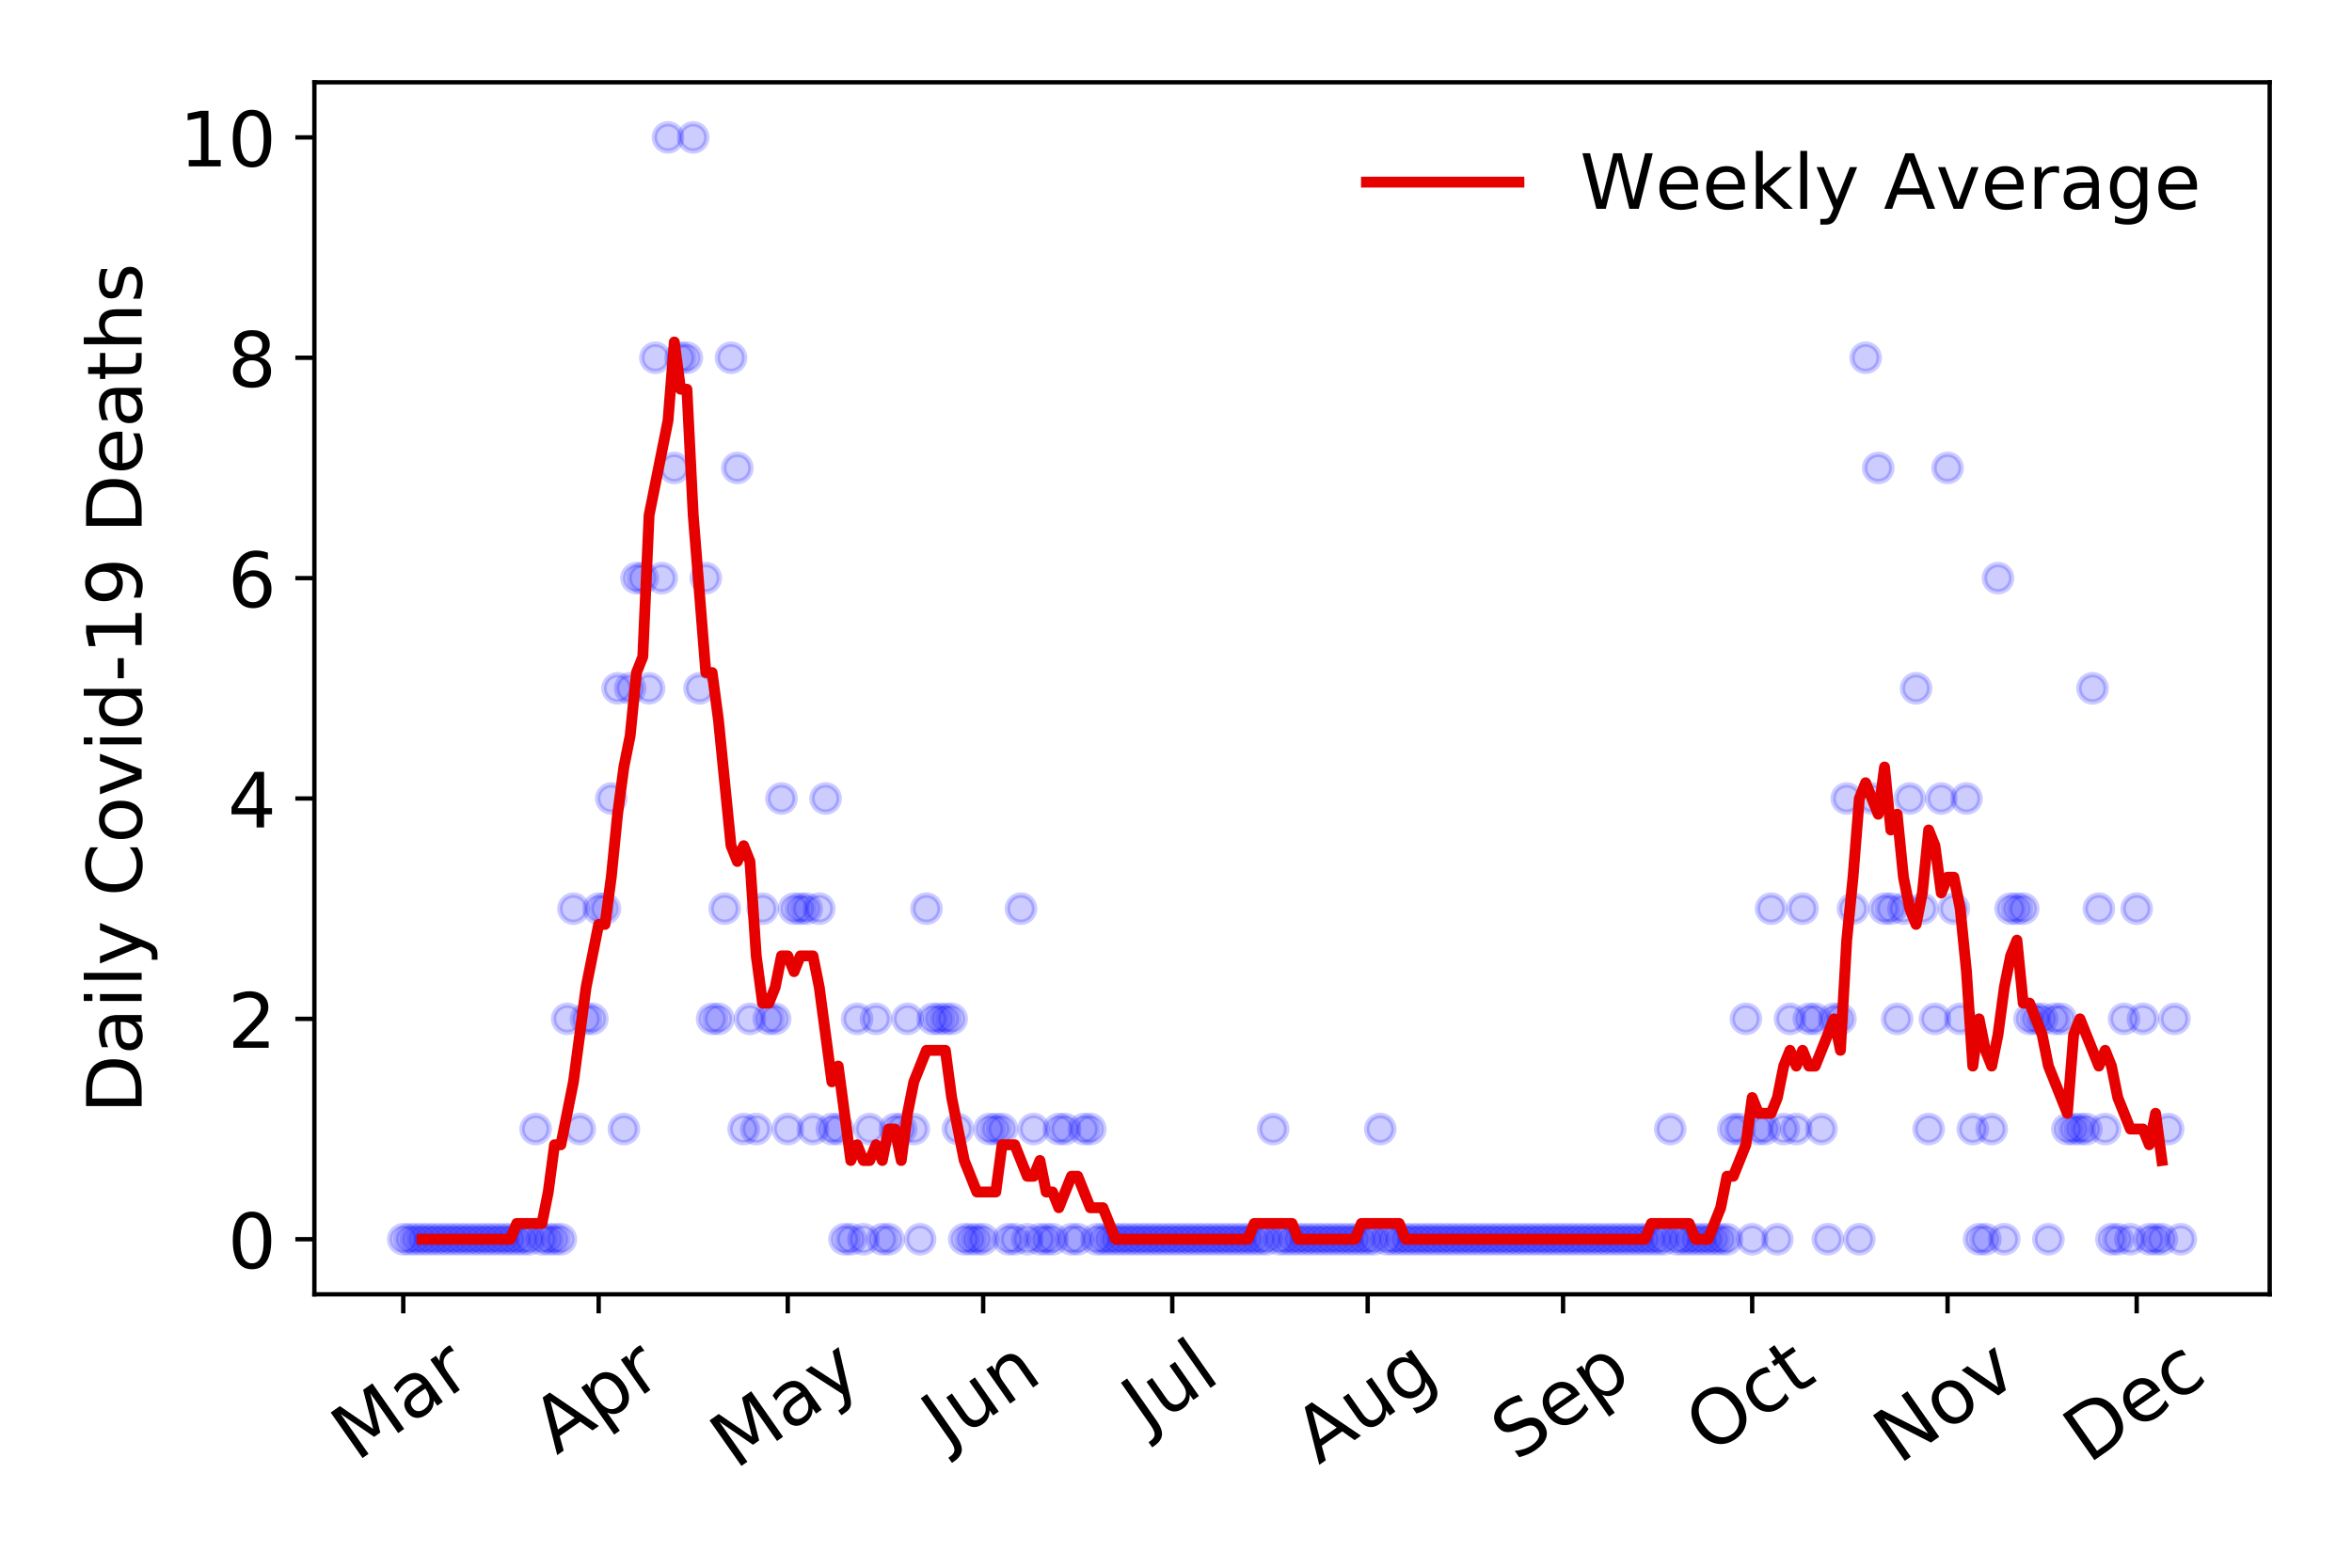 <?xml version="1.0" encoding="utf-8" standalone="no"?>
<!DOCTYPE svg PUBLIC "-//W3C//DTD SVG 1.1//EN"
  "http://www.w3.org/Graphics/SVG/1.1/DTD/svg11.dtd">
<!-- Created with matplotlib (https://matplotlib.org/) -->
<svg height="288pt" version="1.1" viewBox="0 0 432 288" width="432pt" xmlns="http://www.w3.org/2000/svg" xmlns:xlink="http://www.w3.org/1999/xlink">
 <defs>
  <style type="text/css">
*{stroke-linecap:butt;stroke-linejoin:round;}
  </style>
 </defs>
 <g id="figure_1">
  <g id="patch_1">
   <path d="M 0 288 
L 432 288 
L 432 0 
L 0 0 
z
" style="fill:#ffffff;"/>
  </g>
  <g id="axes_1">
   <g id="patch_2">
    <path d="M 57.745 237.778 
L 416.88 237.778 
L 416.88 15.12 
L 57.745 15.12 
z
" style="fill:#ffffff;"/>
   </g>
   <g id="matplotlib.axis_1">
    <g id="xtick_1">
     <g id="line2d_1">
      <defs>
       <path d="M 0 0 
L 0 3.5 
" id="m7f74c0d390" style="stroke:#000000;stroke-width:0.8;"/>
      </defs>
      <g>
       <use style="stroke:#000000;stroke-width:0.8;" x="74.069" xlink:href="#m7f74c0d390" y="237.778"/>
      </g>
     </g>
     <g id="text_1">
      <!-- Mar -->
      <defs>
       <path d="M 9.812 72.906 
L 24.516 72.906 
L 43.109 23.297 
L 61.812 72.906 
L 76.516 72.906 
L 76.516 0 
L 66.891 0 
L 66.891 64.016 
L 48.094 14.016 
L 38.188 14.016 
L 19.391 64.016 
L 19.391 0 
L 9.812 0 
z
" id="DejaVuSans-77"/>
       <path d="M 34.281 27.484 
Q 23.391 27.484 19.188 25 
Q 14.984 22.516 14.984 16.5 
Q 14.984 11.719 18.141 8.906 
Q 21.297 6.109 26.703 6.109 
Q 34.188 6.109 38.703 11.406 
Q 43.219 16.703 43.219 25.484 
L 43.219 27.484 
z
M 52.203 31.203 
L 52.203 0 
L 43.219 0 
L 43.219 8.297 
Q 40.141 3.328 35.547 0.953 
Q 30.953 -1.422 24.312 -1.422 
Q 15.922 -1.422 10.953 3.297 
Q 6 8.016 6 15.922 
Q 6 25.141 12.172 29.828 
Q 18.359 34.516 30.609 34.516 
L 43.219 34.516 
L 43.219 35.406 
Q 43.219 41.609 39.141 45 
Q 35.062 48.391 27.688 48.391 
Q 23 48.391 18.547 47.266 
Q 14.109 46.141 10.016 43.891 
L 10.016 52.203 
Q 14.938 54.109 19.578 55.047 
Q 24.219 56 28.609 56 
Q 40.484 56 46.344 49.844 
Q 52.203 43.703 52.203 31.203 
z
" id="DejaVuSans-97"/>
       <path d="M 41.109 46.297 
Q 39.594 47.172 37.812 47.578 
Q 36.031 48 33.891 48 
Q 26.266 48 22.188 43.047 
Q 18.109 38.094 18.109 28.812 
L 18.109 0 
L 9.078 0 
L 9.078 54.688 
L 18.109 54.688 
L 18.109 46.188 
Q 20.953 51.172 25.484 53.578 
Q 30.031 56 36.531 56 
Q 37.453 56 38.578 55.875 
Q 39.703 55.766 41.062 55.516 
z
" id="DejaVuSans-114"/>
      </defs>
      <g transform="translate(65.467 268.643)rotate(-35)scale(0.14 -0.14)">
       <use xlink:href="#DejaVuSans-77"/>
       <use x="86.279" xlink:href="#DejaVuSans-97"/>
       <use x="147.559" xlink:href="#DejaVuSans-114"/>
      </g>
     </g>
    </g>
    <g id="xtick_2">
     <g id="line2d_2">
      <g>
       <use style="stroke:#000000;stroke-width:0.8;" x="109.96" xlink:href="#m7f74c0d390" y="237.778"/>
      </g>
     </g>
     <g id="text_2">
      <!-- Apr -->
      <defs>
       <path d="M 34.188 63.188 
L 20.797 26.906 
L 47.609 26.906 
z
M 28.609 72.906 
L 39.797 72.906 
L 67.578 0 
L 57.328 0 
L 50.688 18.703 
L 17.828 18.703 
L 11.188 0 
L 0.781 0 
z
" id="DejaVuSans-65"/>
       <path d="M 18.109 8.203 
L 18.109 -20.797 
L 9.078 -20.797 
L 9.078 54.688 
L 18.109 54.688 
L 18.109 46.391 
Q 20.953 51.266 25.266 53.625 
Q 29.594 56 35.594 56 
Q 45.562 56 51.781 48.094 
Q 58.016 40.188 58.016 27.297 
Q 58.016 14.406 51.781 6.484 
Q 45.562 -1.422 35.594 -1.422 
Q 29.594 -1.422 25.266 0.953 
Q 20.953 3.328 18.109 8.203 
z
M 48.688 27.297 
Q 48.688 37.203 44.609 42.844 
Q 40.531 48.484 33.406 48.484 
Q 26.266 48.484 22.188 42.844 
Q 18.109 37.203 18.109 27.297 
Q 18.109 17.391 22.188 11.75 
Q 26.266 6.109 33.406 6.109 
Q 40.531 6.109 44.609 11.75 
Q 48.688 17.391 48.688 27.297 
z
" id="DejaVuSans-112"/>
      </defs>
      <g transform="translate(102.256 267.384)rotate(-35)scale(0.14 -0.14)">
       <use xlink:href="#DejaVuSans-65"/>
       <use x="68.408" xlink:href="#DejaVuSans-112"/>
       <use x="131.885" xlink:href="#DejaVuSans-114"/>
      </g>
     </g>
    </g>
    <g id="xtick_3">
     <g id="line2d_3">
      <g>
       <use style="stroke:#000000;stroke-width:0.8;" x="144.692" xlink:href="#m7f74c0d390" y="237.778"/>
      </g>
     </g>
     <g id="text_3">
      <!-- May -->
      <defs>
       <path d="M 32.172 -5.078 
Q 28.375 -14.844 24.75 -17.812 
Q 21.141 -20.797 15.094 -20.797 
L 7.906 -20.797 
L 7.906 -13.281 
L 13.188 -13.281 
Q 16.891 -13.281 18.938 -11.516 
Q 21 -9.766 23.484 -3.219 
L 25.094 0.875 
L 2.984 54.688 
L 12.5 54.688 
L 29.594 11.922 
L 46.688 54.688 
L 56.203 54.688 
z
" id="DejaVuSans-121"/>
      </defs>
      <g transform="translate(135.053 270.094)rotate(-35)scale(0.14 -0.14)">
       <use xlink:href="#DejaVuSans-77"/>
       <use x="86.279" xlink:href="#DejaVuSans-97"/>
       <use x="147.559" xlink:href="#DejaVuSans-121"/>
      </g>
     </g>
    </g>
    <g id="xtick_4">
     <g id="line2d_4">
      <g>
       <use style="stroke:#000000;stroke-width:0.8;" x="180.583" xlink:href="#m7f74c0d390" y="237.778"/>
      </g>
     </g>
     <g id="text_4">
      <!-- Jun -->
      <defs>
       <path d="M 9.812 72.906 
L 19.672 72.906 
L 19.672 5.078 
Q 19.672 -8.109 14.672 -14.062 
Q 9.672 -20.016 -1.422 -20.016 
L -5.172 -20.016 
L -5.172 -11.719 
L -2.094 -11.719 
Q 4.438 -11.719 7.125 -8.047 
Q 9.812 -4.391 9.812 5.078 
z
" id="DejaVuSans-74"/>
       <path d="M 8.5 21.578 
L 8.5 54.688 
L 17.484 54.688 
L 17.484 21.922 
Q 17.484 14.156 20.5 10.266 
Q 23.531 6.391 29.594 6.391 
Q 36.859 6.391 41.078 11.031 
Q 45.312 15.672 45.312 23.688 
L 45.312 54.688 
L 54.297 54.688 
L 54.297 0 
L 45.312 0 
L 45.312 8.406 
Q 42.047 3.422 37.719 1 
Q 33.406 -1.422 27.688 -1.422 
Q 18.266 -1.422 13.375 4.438 
Q 8.5 10.297 8.5 21.578 
z
M 31.109 56 
z
" id="DejaVuSans-117"/>
       <path d="M 54.891 33.016 
L 54.891 0 
L 45.906 0 
L 45.906 32.719 
Q 45.906 40.484 42.875 44.328 
Q 39.844 48.188 33.797 48.188 
Q 26.516 48.188 22.312 43.547 
Q 18.109 38.922 18.109 30.906 
L 18.109 0 
L 9.078 0 
L 9.078 54.688 
L 18.109 54.688 
L 18.109 46.188 
Q 21.344 51.125 25.703 53.562 
Q 30.078 56 35.797 56 
Q 45.219 56 50.047 50.172 
Q 54.891 44.344 54.891 33.016 
z
" id="DejaVuSans-110"/>
      </defs>
      <g transform="translate(173.839 266.039)rotate(-35)scale(0.14 -0.14)">
       <use xlink:href="#DejaVuSans-74"/>
       <use x="29.492" xlink:href="#DejaVuSans-117"/>
       <use x="92.871" xlink:href="#DejaVuSans-110"/>
      </g>
     </g>
    </g>
    <g id="xtick_5">
     <g id="line2d_5">
      <g>
       <use style="stroke:#000000;stroke-width:0.8;" x="215.315" xlink:href="#m7f74c0d390" y="237.778"/>
      </g>
     </g>
     <g id="text_5">
      <!-- Jul -->
      <defs>
       <path d="M 9.422 75.984 
L 18.406 75.984 
L 18.406 0 
L 9.422 0 
z
" id="DejaVuSans-108"/>
      </defs>
      <g transform="translate(210.612 263.181)rotate(-35)scale(0.14 -0.14)">
       <use xlink:href="#DejaVuSans-74"/>
       <use x="29.492" xlink:href="#DejaVuSans-117"/>
       <use x="92.871" xlink:href="#DejaVuSans-108"/>
      </g>
     </g>
    </g>
    <g id="xtick_6">
     <g id="line2d_6">
      <g>
       <use style="stroke:#000000;stroke-width:0.8;" x="251.206" xlink:href="#m7f74c0d390" y="237.778"/>
      </g>
     </g>
     <g id="text_6">
      <!-- Aug -->
      <defs>
       <path d="M 45.406 27.984 
Q 45.406 37.75 41.375 43.109 
Q 37.359 48.484 30.078 48.484 
Q 22.859 48.484 18.828 43.109 
Q 14.797 37.75 14.797 27.984 
Q 14.797 18.266 18.828 12.891 
Q 22.859 7.516 30.078 7.516 
Q 37.359 7.516 41.375 12.891 
Q 45.406 18.266 45.406 27.984 
z
M 54.391 6.781 
Q 54.391 -7.172 48.188 -13.984 
Q 42 -20.797 29.203 -20.797 
Q 24.469 -20.797 20.266 -20.094 
Q 16.062 -19.391 12.109 -17.922 
L 12.109 -9.188 
Q 16.062 -11.328 19.922 -12.344 
Q 23.781 -13.375 27.781 -13.375 
Q 36.625 -13.375 41.016 -8.766 
Q 45.406 -4.156 45.406 5.172 
L 45.406 9.625 
Q 42.625 4.781 38.281 2.391 
Q 33.938 0 27.875 0 
Q 17.828 0 11.672 7.656 
Q 5.516 15.328 5.516 27.984 
Q 5.516 40.672 11.672 48.328 
Q 17.828 56 27.875 56 
Q 33.938 56 38.281 53.609 
Q 42.625 51.219 45.406 46.391 
L 45.406 54.688 
L 54.391 54.688 
z
" id="DejaVuSans-103"/>
      </defs>
      <g transform="translate(242.225 269.172)rotate(-35)scale(0.14 -0.14)">
       <use xlink:href="#DejaVuSans-65"/>
       <use x="68.408" xlink:href="#DejaVuSans-117"/>
       <use x="131.787" xlink:href="#DejaVuSans-103"/>
      </g>
     </g>
    </g>
    <g id="xtick_7">
     <g id="line2d_7">
      <g>
       <use style="stroke:#000000;stroke-width:0.8;" x="287.096" xlink:href="#m7f74c0d390" y="237.778"/>
      </g>
     </g>
     <g id="text_7">
      <!-- Sep -->
      <defs>
       <path d="M 53.516 70.516 
L 53.516 60.891 
Q 47.906 63.578 42.922 64.891 
Q 37.938 66.219 33.297 66.219 
Q 25.25 66.219 20.875 63.094 
Q 16.5 59.969 16.5 54.203 
Q 16.5 49.359 19.406 46.891 
Q 22.312 44.438 30.422 42.922 
L 36.375 41.703 
Q 47.406 39.594 52.656 34.297 
Q 57.906 29 57.906 20.125 
Q 57.906 9.516 50.797 4.047 
Q 43.703 -1.422 29.984 -1.422 
Q 24.812 -1.422 18.969 -0.25 
Q 13.141 0.922 6.891 3.219 
L 6.891 13.375 
Q 12.891 10.016 18.656 8.297 
Q 24.422 6.594 29.984 6.594 
Q 38.422 6.594 43.016 9.906 
Q 47.609 13.234 47.609 19.391 
Q 47.609 24.75 44.312 27.781 
Q 41.016 30.812 33.5 32.328 
L 27.484 33.5 
Q 16.453 35.688 11.516 40.375 
Q 6.594 45.062 6.594 53.422 
Q 6.594 63.094 13.406 68.656 
Q 20.219 74.219 32.172 74.219 
Q 37.312 74.219 42.625 73.281 
Q 47.953 72.359 53.516 70.516 
z
" id="DejaVuSans-83"/>
       <path d="M 56.203 29.594 
L 56.203 25.203 
L 14.891 25.203 
Q 15.484 15.922 20.484 11.062 
Q 25.484 6.203 34.422 6.203 
Q 39.594 6.203 44.453 7.469 
Q 49.312 8.734 54.109 11.281 
L 54.109 2.781 
Q 49.266 0.734 44.188 -0.344 
Q 39.109 -1.422 33.891 -1.422 
Q 20.797 -1.422 13.156 6.188 
Q 5.516 13.812 5.516 26.812 
Q 5.516 40.234 12.766 48.109 
Q 20.016 56 32.328 56 
Q 43.359 56 49.781 48.891 
Q 56.203 41.797 56.203 29.594 
z
M 47.219 32.234 
Q 47.125 39.594 43.094 43.984 
Q 39.062 48.391 32.422 48.391 
Q 24.906 48.391 20.391 44.141 
Q 15.875 39.891 15.188 32.172 
z
" id="DejaVuSans-101"/>
      </defs>
      <g transform="translate(278.503 268.629)rotate(-35)scale(0.14 -0.14)">
       <use xlink:href="#DejaVuSans-83"/>
       <use x="63.477" xlink:href="#DejaVuSans-101"/>
       <use x="125" xlink:href="#DejaVuSans-112"/>
      </g>
     </g>
    </g>
    <g id="xtick_8">
     <g id="line2d_8">
      <g>
       <use style="stroke:#000000;stroke-width:0.8;" x="321.828" xlink:href="#m7f74c0d390" y="237.778"/>
      </g>
     </g>
     <g id="text_8">
      <!-- Oct -->
      <defs>
       <path d="M 39.406 66.219 
Q 28.656 66.219 22.328 58.203 
Q 16.016 50.203 16.016 36.375 
Q 16.016 22.609 22.328 14.594 
Q 28.656 6.594 39.406 6.594 
Q 50.141 6.594 56.422 14.594 
Q 62.703 22.609 62.703 36.375 
Q 62.703 50.203 56.422 58.203 
Q 50.141 66.219 39.406 66.219 
z
M 39.406 74.219 
Q 54.734 74.219 63.906 63.938 
Q 73.094 53.656 73.094 36.375 
Q 73.094 19.141 63.906 8.859 
Q 54.734 -1.422 39.406 -1.422 
Q 24.031 -1.422 14.812 8.828 
Q 5.609 19.094 5.609 36.375 
Q 5.609 53.656 14.812 63.938 
Q 24.031 74.219 39.406 74.219 
z
" id="DejaVuSans-79"/>
       <path d="M 48.781 52.594 
L 48.781 44.188 
Q 44.969 46.297 41.141 47.344 
Q 37.312 48.391 33.406 48.391 
Q 24.656 48.391 19.812 42.844 
Q 14.984 37.312 14.984 27.297 
Q 14.984 17.281 19.812 11.734 
Q 24.656 6.203 33.406 6.203 
Q 37.312 6.203 41.141 7.25 
Q 44.969 8.297 48.781 10.406 
L 48.781 2.094 
Q 45.016 0.344 40.984 -0.531 
Q 36.969 -1.422 32.422 -1.422 
Q 20.062 -1.422 12.781 6.344 
Q 5.516 14.109 5.516 27.297 
Q 5.516 40.672 12.859 48.328 
Q 20.219 56 33.016 56 
Q 37.156 56 41.109 55.141 
Q 45.062 54.297 48.781 52.594 
z
" id="DejaVuSans-99"/>
       <path d="M 18.312 70.219 
L 18.312 54.688 
L 36.812 54.688 
L 36.812 47.703 
L 18.312 47.703 
L 18.312 18.016 
Q 18.312 11.328 20.141 9.422 
Q 21.969 7.516 27.594 7.516 
L 36.812 7.516 
L 36.812 0 
L 27.594 0 
Q 17.188 0 13.234 3.875 
Q 9.281 7.766 9.281 18.016 
L 9.281 47.703 
L 2.688 47.703 
L 2.688 54.688 
L 9.281 54.688 
L 9.281 70.219 
z
" id="DejaVuSans-116"/>
      </defs>
      <g transform="translate(314.13 267.377)rotate(-35)scale(0.14 -0.14)">
       <use xlink:href="#DejaVuSans-79"/>
       <use x="78.711" xlink:href="#DejaVuSans-99"/>
       <use x="133.691" xlink:href="#DejaVuSans-116"/>
      </g>
     </g>
    </g>
    <g id="xtick_9">
     <g id="line2d_9">
      <g>
       <use style="stroke:#000000;stroke-width:0.8;" x="357.719" xlink:href="#m7f74c0d390" y="237.778"/>
      </g>
     </g>
     <g id="text_9">
      <!-- Nov -->
      <defs>
       <path d="M 9.812 72.906 
L 23.094 72.906 
L 55.422 11.922 
L 55.422 72.906 
L 64.984 72.906 
L 64.984 0 
L 51.703 0 
L 19.391 60.984 
L 19.391 0 
L 9.812 0 
z
" id="DejaVuSans-78"/>
       <path d="M 30.609 48.391 
Q 23.391 48.391 19.188 42.75 
Q 14.984 37.109 14.984 27.297 
Q 14.984 17.484 19.156 11.844 
Q 23.344 6.203 30.609 6.203 
Q 37.797 6.203 41.984 11.859 
Q 46.188 17.531 46.188 27.297 
Q 46.188 37.016 41.984 42.703 
Q 37.797 48.391 30.609 48.391 
z
M 30.609 56 
Q 42.328 56 49.016 48.375 
Q 55.719 40.766 55.719 27.297 
Q 55.719 13.875 49.016 6.219 
Q 42.328 -1.422 30.609 -1.422 
Q 18.844 -1.422 12.172 6.219 
Q 5.516 13.875 5.516 27.297 
Q 5.516 40.766 12.172 48.375 
Q 18.844 56 30.609 56 
z
" id="DejaVuSans-111"/>
       <path d="M 2.984 54.688 
L 12.5 54.688 
L 29.594 8.797 
L 46.688 54.688 
L 56.203 54.688 
L 35.688 0 
L 23.484 0 
z
" id="DejaVuSans-118"/>
      </defs>
      <g transform="translate(348.742 269.166)rotate(-35)scale(0.14 -0.14)">
       <use xlink:href="#DejaVuSans-78"/>
       <use x="74.805" xlink:href="#DejaVuSans-111"/>
       <use x="135.986" xlink:href="#DejaVuSans-118"/>
      </g>
     </g>
    </g>
    <g id="xtick_10">
     <g id="line2d_10">
      <g>
       <use style="stroke:#000000;stroke-width:0.8;" x="392.451" xlink:href="#m7f74c0d390" y="237.778"/>
      </g>
     </g>
     <g id="text_10">
      <!-- Dec -->
      <defs>
       <path d="M 19.672 64.797 
L 19.672 8.109 
L 31.594 8.109 
Q 46.688 8.109 53.688 14.938 
Q 60.688 21.781 60.688 36.531 
Q 60.688 51.172 53.688 57.984 
Q 46.688 64.797 31.594 64.797 
z
M 9.812 72.906 
L 30.078 72.906 
Q 51.266 72.906 61.172 64.094 
Q 71.094 55.281 71.094 36.531 
Q 71.094 17.672 61.125 8.828 
Q 51.172 0 30.078 0 
L 9.812 0 
z
" id="DejaVuSans-68"/>
      </defs>
      <g transform="translate(383.571 269.032)rotate(-35)scale(0.14 -0.14)">
       <use xlink:href="#DejaVuSans-68"/>
       <use x="77.002" xlink:href="#DejaVuSans-101"/>
       <use x="138.525" xlink:href="#DejaVuSans-99"/>
      </g>
     </g>
    </g>
   </g>
   <g id="matplotlib.axis_2">
    <g id="ytick_1">
     <g id="line2d_11">
      <defs>
       <path d="M 0 0 
L -3.5 0 
" id="m6e8fd658e3" style="stroke:#000000;stroke-width:0.8;"/>
      </defs>
      <g>
       <use style="stroke:#000000;stroke-width:0.8;" x="57.745" xlink:href="#m6e8fd658e3" y="227.657"/>
      </g>
     </g>
     <g id="text_11">
      <!-- 0 -->
      <defs>
       <path d="M 31.781 66.406 
Q 24.172 66.406 20.328 58.906 
Q 16.5 51.422 16.5 36.375 
Q 16.5 21.391 20.328 13.891 
Q 24.172 6.391 31.781 6.391 
Q 39.453 6.391 43.281 13.891 
Q 47.125 21.391 47.125 36.375 
Q 47.125 51.422 43.281 58.906 
Q 39.453 66.406 31.781 66.406 
z
M 31.781 74.219 
Q 44.047 74.219 50.516 64.516 
Q 56.984 54.828 56.984 36.375 
Q 56.984 17.969 50.516 8.266 
Q 44.047 -1.422 31.781 -1.422 
Q 19.531 -1.422 13.062 8.266 
Q 6.594 17.969 6.594 36.375 
Q 6.594 54.828 13.062 64.516 
Q 19.531 74.219 31.781 74.219 
z
" id="DejaVuSans-48"/>
      </defs>
      <g transform="translate(41.837 232.976)scale(0.14 -0.14)">
       <use xlink:href="#DejaVuSans-48"/>
      </g>
     </g>
    </g>
    <g id="ytick_2">
     <g id="line2d_12">
      <g>
       <use style="stroke:#000000;stroke-width:0.8;" x="57.745" xlink:href="#m6e8fd658e3" y="187.174"/>
      </g>
     </g>
     <g id="text_12">
      <!-- 2 -->
      <defs>
       <path d="M 19.188 8.297 
L 53.609 8.297 
L 53.609 0 
L 7.328 0 
L 7.328 8.297 
Q 12.938 14.109 22.625 23.891 
Q 32.328 33.688 34.812 36.531 
Q 39.547 41.844 41.422 45.531 
Q 43.312 49.219 43.312 52.781 
Q 43.312 58.594 39.234 62.25 
Q 35.156 65.922 28.609 65.922 
Q 23.969 65.922 18.812 64.312 
Q 13.672 62.703 7.812 59.422 
L 7.812 69.391 
Q 13.766 71.781 18.938 73 
Q 24.125 74.219 28.422 74.219 
Q 39.75 74.219 46.484 68.547 
Q 53.219 62.891 53.219 53.422 
Q 53.219 48.922 51.531 44.891 
Q 49.859 40.875 45.406 35.406 
Q 44.188 33.984 37.641 27.219 
Q 31.109 20.453 19.188 8.297 
z
" id="DejaVuSans-50"/>
      </defs>
      <g transform="translate(41.837 192.493)scale(0.14 -0.14)">
       <use xlink:href="#DejaVuSans-50"/>
      </g>
     </g>
    </g>
    <g id="ytick_3">
     <g id="line2d_13">
      <g>
       <use style="stroke:#000000;stroke-width:0.8;" x="57.745" xlink:href="#m6e8fd658e3" y="146.691"/>
      </g>
     </g>
     <g id="text_13">
      <!-- 4 -->
      <defs>
       <path d="M 37.797 64.312 
L 12.891 25.391 
L 37.797 25.391 
z
M 35.203 72.906 
L 47.609 72.906 
L 47.609 25.391 
L 58.016 25.391 
L 58.016 17.188 
L 47.609 17.188 
L 47.609 0 
L 37.797 0 
L 37.797 17.188 
L 4.891 17.188 
L 4.891 26.703 
z
" id="DejaVuSans-52"/>
      </defs>
      <g transform="translate(41.837 152.01)scale(0.14 -0.14)">
       <use xlink:href="#DejaVuSans-52"/>
      </g>
     </g>
    </g>
    <g id="ytick_4">
     <g id="line2d_14">
      <g>
       <use style="stroke:#000000;stroke-width:0.8;" x="57.745" xlink:href="#m6e8fd658e3" y="106.207"/>
      </g>
     </g>
     <g id="text_14">
      <!-- 6 -->
      <defs>
       <path d="M 33.016 40.375 
Q 26.375 40.375 22.484 35.828 
Q 18.609 31.297 18.609 23.391 
Q 18.609 15.531 22.484 10.953 
Q 26.375 6.391 33.016 6.391 
Q 39.656 6.391 43.531 10.953 
Q 47.406 15.531 47.406 23.391 
Q 47.406 31.297 43.531 35.828 
Q 39.656 40.375 33.016 40.375 
z
M 52.594 71.297 
L 52.594 62.312 
Q 48.875 64.062 45.094 64.984 
Q 41.312 65.922 37.594 65.922 
Q 27.828 65.922 22.672 59.328 
Q 17.531 52.734 16.797 39.406 
Q 19.672 43.656 24.016 45.922 
Q 28.375 48.188 33.594 48.188 
Q 44.578 48.188 50.953 41.516 
Q 57.328 34.859 57.328 23.391 
Q 57.328 12.156 50.688 5.359 
Q 44.047 -1.422 33.016 -1.422 
Q 20.359 -1.422 13.672 8.266 
Q 6.984 17.969 6.984 36.375 
Q 6.984 53.656 15.188 63.938 
Q 23.391 74.219 37.203 74.219 
Q 40.922 74.219 44.703 73.484 
Q 48.484 72.75 52.594 71.297 
z
" id="DejaVuSans-54"/>
      </defs>
      <g transform="translate(41.837 111.526)scale(0.14 -0.14)">
       <use xlink:href="#DejaVuSans-54"/>
      </g>
     </g>
    </g>
    <g id="ytick_5">
     <g id="line2d_15">
      <g>
       <use style="stroke:#000000;stroke-width:0.8;" x="57.745" xlink:href="#m6e8fd658e3" y="65.724"/>
      </g>
     </g>
     <g id="text_15">
      <!-- 8 -->
      <defs>
       <path d="M 31.781 34.625 
Q 24.75 34.625 20.719 30.859 
Q 16.703 27.094 16.703 20.516 
Q 16.703 13.922 20.719 10.156 
Q 24.75 6.391 31.781 6.391 
Q 38.812 6.391 42.859 10.172 
Q 46.922 13.969 46.922 20.516 
Q 46.922 27.094 42.891 30.859 
Q 38.875 34.625 31.781 34.625 
z
M 21.922 38.812 
Q 15.578 40.375 12.031 44.719 
Q 8.5 49.078 8.5 55.328 
Q 8.5 64.062 14.719 69.141 
Q 20.953 74.219 31.781 74.219 
Q 42.672 74.219 48.875 69.141 
Q 55.078 64.062 55.078 55.328 
Q 55.078 49.078 51.531 44.719 
Q 48 40.375 41.703 38.812 
Q 48.828 37.156 52.797 32.312 
Q 56.781 27.484 56.781 20.516 
Q 56.781 9.906 50.312 4.234 
Q 43.844 -1.422 31.781 -1.422 
Q 19.734 -1.422 13.25 4.234 
Q 6.781 9.906 6.781 20.516 
Q 6.781 27.484 10.781 32.312 
Q 14.797 37.156 21.922 38.812 
z
M 18.312 54.391 
Q 18.312 48.734 21.844 45.562 
Q 25.391 42.391 31.781 42.391 
Q 38.141 42.391 41.719 45.562 
Q 45.312 48.734 45.312 54.391 
Q 45.312 60.062 41.719 63.234 
Q 38.141 66.406 31.781 66.406 
Q 25.391 66.406 21.844 63.234 
Q 18.312 60.062 18.312 54.391 
z
" id="DejaVuSans-56"/>
      </defs>
      <g transform="translate(41.837 71.043)scale(0.14 -0.14)">
       <use xlink:href="#DejaVuSans-56"/>
      </g>
     </g>
    </g>
    <g id="ytick_6">
     <g id="line2d_16">
      <g>
       <use style="stroke:#000000;stroke-width:0.8;" x="57.745" xlink:href="#m6e8fd658e3" y="25.241"/>
      </g>
     </g>
     <g id="text_16">
      <!-- 10 -->
      <defs>
       <path d="M 12.406 8.297 
L 28.516 8.297 
L 28.516 63.922 
L 10.984 60.406 
L 10.984 69.391 
L 28.422 72.906 
L 38.281 72.906 
L 38.281 8.297 
L 54.391 8.297 
L 54.391 0 
L 12.406 0 
z
" id="DejaVuSans-49"/>
      </defs>
      <g transform="translate(32.93 30.56)scale(0.14 -0.14)">
       <use xlink:href="#DejaVuSans-49"/>
       <use x="63.623" xlink:href="#DejaVuSans-48"/>
      </g>
     </g>
    </g>
    <g id="text_17">
     <!-- Daily Covid-19 Deaths -->
     <defs>
      <path d="M 9.422 54.688 
L 18.406 54.688 
L 18.406 0 
L 9.422 0 
z
M 9.422 75.984 
L 18.406 75.984 
L 18.406 64.594 
L 9.422 64.594 
z
" id="DejaVuSans-105"/>
      <path id="DejaVuSans-32"/>
      <path d="M 64.406 67.281 
L 64.406 56.891 
Q 59.422 61.531 53.781 63.812 
Q 48.141 66.109 41.797 66.109 
Q 29.297 66.109 22.656 58.469 
Q 16.016 50.828 16.016 36.375 
Q 16.016 21.969 22.656 14.328 
Q 29.297 6.688 41.797 6.688 
Q 48.141 6.688 53.781 8.984 
Q 59.422 11.281 64.406 15.922 
L 64.406 5.609 
Q 59.234 2.094 53.438 0.328 
Q 47.656 -1.422 41.219 -1.422 
Q 24.656 -1.422 15.125 8.703 
Q 5.609 18.844 5.609 36.375 
Q 5.609 53.953 15.125 64.078 
Q 24.656 74.219 41.219 74.219 
Q 47.75 74.219 53.531 72.484 
Q 59.328 70.75 64.406 67.281 
z
" id="DejaVuSans-67"/>
      <path d="M 45.406 46.391 
L 45.406 75.984 
L 54.391 75.984 
L 54.391 0 
L 45.406 0 
L 45.406 8.203 
Q 42.578 3.328 38.25 0.953 
Q 33.938 -1.422 27.875 -1.422 
Q 17.969 -1.422 11.734 6.484 
Q 5.516 14.406 5.516 27.297 
Q 5.516 40.188 11.734 48.094 
Q 17.969 56 27.875 56 
Q 33.938 56 38.25 53.625 
Q 42.578 51.266 45.406 46.391 
z
M 14.797 27.297 
Q 14.797 17.391 18.875 11.75 
Q 22.953 6.109 30.078 6.109 
Q 37.203 6.109 41.297 11.75 
Q 45.406 17.391 45.406 27.297 
Q 45.406 37.203 41.297 42.844 
Q 37.203 48.484 30.078 48.484 
Q 22.953 48.484 18.875 42.844 
Q 14.797 37.203 14.797 27.297 
z
" id="DejaVuSans-100"/>
      <path d="M 4.891 31.391 
L 31.203 31.391 
L 31.203 23.391 
L 4.891 23.391 
z
" id="DejaVuSans-45"/>
      <path d="M 10.984 1.516 
L 10.984 10.5 
Q 14.703 8.734 18.5 7.812 
Q 22.312 6.891 25.984 6.891 
Q 35.75 6.891 40.891 13.453 
Q 46.047 20.016 46.781 33.406 
Q 43.953 29.203 39.594 26.953 
Q 35.25 24.703 29.984 24.703 
Q 19.047 24.703 12.672 31.312 
Q 6.297 37.938 6.297 49.422 
Q 6.297 60.641 12.938 67.422 
Q 19.578 74.219 30.609 74.219 
Q 43.266 74.219 49.922 64.516 
Q 56.594 54.828 56.594 36.375 
Q 56.594 19.141 48.406 8.859 
Q 40.234 -1.422 26.422 -1.422 
Q 22.703 -1.422 18.891 -0.688 
Q 15.094 0.047 10.984 1.516 
z
M 30.609 32.422 
Q 37.25 32.422 41.125 36.953 
Q 45.016 41.5 45.016 49.422 
Q 45.016 57.281 41.125 61.844 
Q 37.25 66.406 30.609 66.406 
Q 23.969 66.406 20.094 61.844 
Q 16.219 57.281 16.219 49.422 
Q 16.219 41.5 20.094 36.953 
Q 23.969 32.422 30.609 32.422 
z
" id="DejaVuSans-57"/>
      <path d="M 54.891 33.016 
L 54.891 0 
L 45.906 0 
L 45.906 32.719 
Q 45.906 40.484 42.875 44.328 
Q 39.844 48.188 33.797 48.188 
Q 26.516 48.188 22.312 43.547 
Q 18.109 38.922 18.109 30.906 
L 18.109 0 
L 9.078 0 
L 9.078 75.984 
L 18.109 75.984 
L 18.109 46.188 
Q 21.344 51.125 25.703 53.562 
Q 30.078 56 35.797 56 
Q 45.219 56 50.047 50.172 
Q 54.891 44.344 54.891 33.016 
z
" id="DejaVuSans-104"/>
      <path d="M 44.281 53.078 
L 44.281 44.578 
Q 40.484 46.531 36.375 47.5 
Q 32.281 48.484 27.875 48.484 
Q 21.188 48.484 17.844 46.438 
Q 14.5 44.391 14.5 40.281 
Q 14.5 37.156 16.891 35.375 
Q 19.281 33.594 26.516 31.984 
L 29.594 31.297 
Q 39.156 29.25 43.188 25.516 
Q 47.219 21.781 47.219 15.094 
Q 47.219 7.469 41.188 3.016 
Q 35.156 -1.422 24.609 -1.422 
Q 20.219 -1.422 15.453 -0.562 
Q 10.688 0.297 5.422 2 
L 5.422 11.281 
Q 10.406 8.688 15.234 7.391 
Q 20.062 6.109 24.812 6.109 
Q 31.156 6.109 34.562 8.281 
Q 37.984 10.453 37.984 14.406 
Q 37.984 18.062 35.516 20.016 
Q 33.062 21.969 24.703 23.781 
L 21.578 24.516 
Q 13.234 26.266 9.516 29.906 
Q 5.812 33.547 5.812 39.891 
Q 5.812 47.609 11.281 51.797 
Q 16.75 56 26.812 56 
Q 31.781 56 36.172 55.266 
Q 40.578 54.547 44.281 53.078 
z
" id="DejaVuSans-115"/>
     </defs>
     <g transform="translate(26.018 204.56)rotate(-90)scale(0.14 -0.14)">
      <use xlink:href="#DejaVuSans-68"/>
      <use x="77.002" xlink:href="#DejaVuSans-97"/>
      <use x="138.281" xlink:href="#DejaVuSans-105"/>
      <use x="166.064" xlink:href="#DejaVuSans-108"/>
      <use x="193.848" xlink:href="#DejaVuSans-121"/>
      <use x="253.027" xlink:href="#DejaVuSans-32"/>
      <use x="284.814" xlink:href="#DejaVuSans-67"/>
      <use x="354.639" xlink:href="#DejaVuSans-111"/>
      <use x="415.82" xlink:href="#DejaVuSans-118"/>
      <use x="475" xlink:href="#DejaVuSans-105"/>
      <use x="502.783" xlink:href="#DejaVuSans-100"/>
      <use x="566.26" xlink:href="#DejaVuSans-45"/>
      <use x="602.344" xlink:href="#DejaVuSans-49"/>
      <use x="665.967" xlink:href="#DejaVuSans-57"/>
      <use x="729.59" xlink:href="#DejaVuSans-32"/>
      <use x="761.377" xlink:href="#DejaVuSans-68"/>
      <use x="838.379" xlink:href="#DejaVuSans-101"/>
      <use x="899.902" xlink:href="#DejaVuSans-97"/>
      <use x="961.182" xlink:href="#DejaVuSans-116"/>
      <use x="1000.391" xlink:href="#DejaVuSans-104"/>
      <use x="1063.77" xlink:href="#DejaVuSans-115"/>
     </g>
    </g>
   </g>
   <g id="line2d_17">
    <defs>
     <path d="M 0 2.5 
C 0.663 2.5 1.299 2.237 1.768 1.768 
C 2.237 1.299 2.5 0.663 2.5 0 
C 2.5 -0.663 2.237 -1.299 1.768 -1.768 
C 1.299 -2.237 0.663 -2.5 0 -2.5 
C -0.663 -2.5 -1.299 -2.237 -1.768 -1.768 
C -2.237 -1.299 -2.5 -0.663 -2.5 0 
C -2.5 0.663 -2.237 1.299 -1.768 1.768 
C -1.299 2.237 -0.663 2.5 0 2.5 
z
" id="m5199417eb7" style="stroke:#0000ff;stroke-opacity:0.2;"/>
    </defs>
    <g clip-path="url(#p5fb071485e)">
     <use style="fill:#0000ff;fill-opacity:0.2;stroke:#0000ff;stroke-opacity:0.2;" x="74.069" xlink:href="#m5199417eb7" y="227.657"/>
     <use style="fill:#0000ff;fill-opacity:0.2;stroke:#0000ff;stroke-opacity:0.2;" x="75.227" xlink:href="#m5199417eb7" y="227.657"/>
     <use style="fill:#0000ff;fill-opacity:0.2;stroke:#0000ff;stroke-opacity:0.2;" x="76.385" xlink:href="#m5199417eb7" y="227.657"/>
     <use style="fill:#0000ff;fill-opacity:0.2;stroke:#0000ff;stroke-opacity:0.2;" x="77.543" xlink:href="#m5199417eb7" y="227.657"/>
     <use style="fill:#0000ff;fill-opacity:0.2;stroke:#0000ff;stroke-opacity:0.2;" x="78.7" xlink:href="#m5199417eb7" y="227.657"/>
     <use style="fill:#0000ff;fill-opacity:0.2;stroke:#0000ff;stroke-opacity:0.2;" x="79.858" xlink:href="#m5199417eb7" y="227.657"/>
     <use style="fill:#0000ff;fill-opacity:0.2;stroke:#0000ff;stroke-opacity:0.2;" x="81.016" xlink:href="#m5199417eb7" y="227.657"/>
     <use style="fill:#0000ff;fill-opacity:0.2;stroke:#0000ff;stroke-opacity:0.2;" x="82.174" xlink:href="#m5199417eb7" y="227.657"/>
     <use style="fill:#0000ff;fill-opacity:0.2;stroke:#0000ff;stroke-opacity:0.2;" x="83.331" xlink:href="#m5199417eb7" y="227.657"/>
     <use style="fill:#0000ff;fill-opacity:0.2;stroke:#0000ff;stroke-opacity:0.2;" x="84.489" xlink:href="#m5199417eb7" y="227.657"/>
     <use style="fill:#0000ff;fill-opacity:0.2;stroke:#0000ff;stroke-opacity:0.2;" x="85.647" xlink:href="#m5199417eb7" y="227.657"/>
     <use style="fill:#0000ff;fill-opacity:0.2;stroke:#0000ff;stroke-opacity:0.2;" x="86.805" xlink:href="#m5199417eb7" y="227.657"/>
     <use style="fill:#0000ff;fill-opacity:0.2;stroke:#0000ff;stroke-opacity:0.2;" x="87.962" xlink:href="#m5199417eb7" y="227.657"/>
     <use style="fill:#0000ff;fill-opacity:0.2;stroke:#0000ff;stroke-opacity:0.2;" x="89.12" xlink:href="#m5199417eb7" y="227.657"/>
     <use style="fill:#0000ff;fill-opacity:0.2;stroke:#0000ff;stroke-opacity:0.2;" x="90.278" xlink:href="#m5199417eb7" y="227.657"/>
     <use style="fill:#0000ff;fill-opacity:0.2;stroke:#0000ff;stroke-opacity:0.2;" x="91.436" xlink:href="#m5199417eb7" y="227.657"/>
     <use style="fill:#0000ff;fill-opacity:0.2;stroke:#0000ff;stroke-opacity:0.2;" x="92.593" xlink:href="#m5199417eb7" y="227.657"/>
     <use style="fill:#0000ff;fill-opacity:0.2;stroke:#0000ff;stroke-opacity:0.2;" x="93.751" xlink:href="#m5199417eb7" y="227.657"/>
     <use style="fill:#0000ff;fill-opacity:0.2;stroke:#0000ff;stroke-opacity:0.2;" x="94.909" xlink:href="#m5199417eb7" y="227.657"/>
     <use style="fill:#0000ff;fill-opacity:0.2;stroke:#0000ff;stroke-opacity:0.2;" x="96.067" xlink:href="#m5199417eb7" y="227.657"/>
     <use style="fill:#0000ff;fill-opacity:0.2;stroke:#0000ff;stroke-opacity:0.2;" x="97.224" xlink:href="#m5199417eb7" y="227.657"/>
     <use style="fill:#0000ff;fill-opacity:0.2;stroke:#0000ff;stroke-opacity:0.2;" x="98.382" xlink:href="#m5199417eb7" y="207.416"/>
     <use style="fill:#0000ff;fill-opacity:0.2;stroke:#0000ff;stroke-opacity:0.2;" x="99.54" xlink:href="#m5199417eb7" y="227.657"/>
     <use style="fill:#0000ff;fill-opacity:0.2;stroke:#0000ff;stroke-opacity:0.2;" x="100.698" xlink:href="#m5199417eb7" y="227.657"/>
     <use style="fill:#0000ff;fill-opacity:0.2;stroke:#0000ff;stroke-opacity:0.2;" x="101.855" xlink:href="#m5199417eb7" y="227.657"/>
     <use style="fill:#0000ff;fill-opacity:0.2;stroke:#0000ff;stroke-opacity:0.2;" x="103.013" xlink:href="#m5199417eb7" y="227.657"/>
     <use style="fill:#0000ff;fill-opacity:0.2;stroke:#0000ff;stroke-opacity:0.2;" x="104.171" xlink:href="#m5199417eb7" y="187.174"/>
     <use style="fill:#0000ff;fill-opacity:0.2;stroke:#0000ff;stroke-opacity:0.2;" x="105.329" xlink:href="#m5199417eb7" y="166.932"/>
     <use style="fill:#0000ff;fill-opacity:0.2;stroke:#0000ff;stroke-opacity:0.2;" x="106.486" xlink:href="#m5199417eb7" y="207.416"/>
     <use style="fill:#0000ff;fill-opacity:0.2;stroke:#0000ff;stroke-opacity:0.2;" x="107.644" xlink:href="#m5199417eb7" y="187.174"/>
     <use style="fill:#0000ff;fill-opacity:0.2;stroke:#0000ff;stroke-opacity:0.2;" x="108.802" xlink:href="#m5199417eb7" y="187.174"/>
     <use style="fill:#0000ff;fill-opacity:0.2;stroke:#0000ff;stroke-opacity:0.2;" x="109.96" xlink:href="#m5199417eb7" y="166.932"/>
     <use style="fill:#0000ff;fill-opacity:0.2;stroke:#0000ff;stroke-opacity:0.2;" x="111.117" xlink:href="#m5199417eb7" y="166.932"/>
     <use style="fill:#0000ff;fill-opacity:0.2;stroke:#0000ff;stroke-opacity:0.2;" x="112.275" xlink:href="#m5199417eb7" y="146.691"/>
     <use style="fill:#0000ff;fill-opacity:0.2;stroke:#0000ff;stroke-opacity:0.2;" x="113.433" xlink:href="#m5199417eb7" y="126.449"/>
     <use style="fill:#0000ff;fill-opacity:0.2;stroke:#0000ff;stroke-opacity:0.2;" x="114.591" xlink:href="#m5199417eb7" y="207.416"/>
     <use style="fill:#0000ff;fill-opacity:0.2;stroke:#0000ff;stroke-opacity:0.2;" x="115.748" xlink:href="#m5199417eb7" y="126.449"/>
     <use style="fill:#0000ff;fill-opacity:0.2;stroke:#0000ff;stroke-opacity:0.2;" x="116.906" xlink:href="#m5199417eb7" y="106.207"/>
     <use style="fill:#0000ff;fill-opacity:0.2;stroke:#0000ff;stroke-opacity:0.2;" x="118.064" xlink:href="#m5199417eb7" y="106.207"/>
     <use style="fill:#0000ff;fill-opacity:0.2;stroke:#0000ff;stroke-opacity:0.2;" x="119.222" xlink:href="#m5199417eb7" y="126.449"/>
     <use style="fill:#0000ff;fill-opacity:0.2;stroke:#0000ff;stroke-opacity:0.2;" x="120.379" xlink:href="#m5199417eb7" y="65.724"/>
     <use style="fill:#0000ff;fill-opacity:0.2;stroke:#0000ff;stroke-opacity:0.2;" x="121.537" xlink:href="#m5199417eb7" y="106.207"/>
     <use style="fill:#0000ff;fill-opacity:0.2;stroke:#0000ff;stroke-opacity:0.2;" x="122.695" xlink:href="#m5199417eb7" y="25.241"/>
     <use style="fill:#0000ff;fill-opacity:0.2;stroke:#0000ff;stroke-opacity:0.2;" x="123.853" xlink:href="#m5199417eb7" y="85.966"/>
     <use style="fill:#0000ff;fill-opacity:0.2;stroke:#0000ff;stroke-opacity:0.2;" x="125.01" xlink:href="#m5199417eb7" y="65.724"/>
     <use style="fill:#0000ff;fill-opacity:0.2;stroke:#0000ff;stroke-opacity:0.2;" x="126.168" xlink:href="#m5199417eb7" y="65.724"/>
     <use style="fill:#0000ff;fill-opacity:0.2;stroke:#0000ff;stroke-opacity:0.2;" x="127.326" xlink:href="#m5199417eb7" y="25.241"/>
     <use style="fill:#0000ff;fill-opacity:0.2;stroke:#0000ff;stroke-opacity:0.2;" x="128.484" xlink:href="#m5199417eb7" y="126.449"/>
     <use style="fill:#0000ff;fill-opacity:0.2;stroke:#0000ff;stroke-opacity:0.2;" x="129.641" xlink:href="#m5199417eb7" y="106.207"/>
     <use style="fill:#0000ff;fill-opacity:0.2;stroke:#0000ff;stroke-opacity:0.2;" x="130.799" xlink:href="#m5199417eb7" y="187.174"/>
     <use style="fill:#0000ff;fill-opacity:0.2;stroke:#0000ff;stroke-opacity:0.2;" x="131.957" xlink:href="#m5199417eb7" y="187.174"/>
     <use style="fill:#0000ff;fill-opacity:0.2;stroke:#0000ff;stroke-opacity:0.2;" x="133.115" xlink:href="#m5199417eb7" y="166.932"/>
     <use style="fill:#0000ff;fill-opacity:0.2;stroke:#0000ff;stroke-opacity:0.2;" x="134.272" xlink:href="#m5199417eb7" y="65.724"/>
     <use style="fill:#0000ff;fill-opacity:0.2;stroke:#0000ff;stroke-opacity:0.2;" x="135.43" xlink:href="#m5199417eb7" y="85.966"/>
     <use style="fill:#0000ff;fill-opacity:0.2;stroke:#0000ff;stroke-opacity:0.2;" x="136.588" xlink:href="#m5199417eb7" y="207.416"/>
     <use style="fill:#0000ff;fill-opacity:0.2;stroke:#0000ff;stroke-opacity:0.2;" x="137.746" xlink:href="#m5199417eb7" y="187.174"/>
     <use style="fill:#0000ff;fill-opacity:0.2;stroke:#0000ff;stroke-opacity:0.2;" x="138.903" xlink:href="#m5199417eb7" y="207.416"/>
     <use style="fill:#0000ff;fill-opacity:0.2;stroke:#0000ff;stroke-opacity:0.2;" x="140.061" xlink:href="#m5199417eb7" y="166.932"/>
     <use style="fill:#0000ff;fill-opacity:0.2;stroke:#0000ff;stroke-opacity:0.2;" x="141.219" xlink:href="#m5199417eb7" y="187.174"/>
     <use style="fill:#0000ff;fill-opacity:0.2;stroke:#0000ff;stroke-opacity:0.2;" x="142.377" xlink:href="#m5199417eb7" y="187.174"/>
     <use style="fill:#0000ff;fill-opacity:0.2;stroke:#0000ff;stroke-opacity:0.2;" x="143.535" xlink:href="#m5199417eb7" y="146.691"/>
     <use style="fill:#0000ff;fill-opacity:0.2;stroke:#0000ff;stroke-opacity:0.2;" x="144.692" xlink:href="#m5199417eb7" y="207.416"/>
     <use style="fill:#0000ff;fill-opacity:0.2;stroke:#0000ff;stroke-opacity:0.2;" x="145.85" xlink:href="#m5199417eb7" y="166.932"/>
     <use style="fill:#0000ff;fill-opacity:0.2;stroke:#0000ff;stroke-opacity:0.2;" x="147.008" xlink:href="#m5199417eb7" y="166.932"/>
     <use style="fill:#0000ff;fill-opacity:0.2;stroke:#0000ff;stroke-opacity:0.2;" x="148.166" xlink:href="#m5199417eb7" y="166.932"/>
     <use style="fill:#0000ff;fill-opacity:0.2;stroke:#0000ff;stroke-opacity:0.2;" x="149.323" xlink:href="#m5199417eb7" y="207.416"/>
     <use style="fill:#0000ff;fill-opacity:0.2;stroke:#0000ff;stroke-opacity:0.2;" x="150.481" xlink:href="#m5199417eb7" y="166.932"/>
     <use style="fill:#0000ff;fill-opacity:0.2;stroke:#0000ff;stroke-opacity:0.2;" x="151.639" xlink:href="#m5199417eb7" y="146.691"/>
     <use style="fill:#0000ff;fill-opacity:0.2;stroke:#0000ff;stroke-opacity:0.2;" x="152.797" xlink:href="#m5199417eb7" y="207.416"/>
     <use style="fill:#0000ff;fill-opacity:0.2;stroke:#0000ff;stroke-opacity:0.2;" x="153.954" xlink:href="#m5199417eb7" y="207.416"/>
     <use style="fill:#0000ff;fill-opacity:0.2;stroke:#0000ff;stroke-opacity:0.2;" x="155.112" xlink:href="#m5199417eb7" y="227.657"/>
     <use style="fill:#0000ff;fill-opacity:0.2;stroke:#0000ff;stroke-opacity:0.2;" x="156.27" xlink:href="#m5199417eb7" y="227.657"/>
     <use style="fill:#0000ff;fill-opacity:0.2;stroke:#0000ff;stroke-opacity:0.2;" x="157.428" xlink:href="#m5199417eb7" y="187.174"/>
     <use style="fill:#0000ff;fill-opacity:0.2;stroke:#0000ff;stroke-opacity:0.2;" x="158.585" xlink:href="#m5199417eb7" y="227.657"/>
     <use style="fill:#0000ff;fill-opacity:0.2;stroke:#0000ff;stroke-opacity:0.2;" x="159.743" xlink:href="#m5199417eb7" y="207.416"/>
     <use style="fill:#0000ff;fill-opacity:0.2;stroke:#0000ff;stroke-opacity:0.2;" x="160.901" xlink:href="#m5199417eb7" y="187.174"/>
     <use style="fill:#0000ff;fill-opacity:0.2;stroke:#0000ff;stroke-opacity:0.2;" x="162.059" xlink:href="#m5199417eb7" y="227.657"/>
     <use style="fill:#0000ff;fill-opacity:0.2;stroke:#0000ff;stroke-opacity:0.2;" x="163.216" xlink:href="#m5199417eb7" y="227.657"/>
     <use style="fill:#0000ff;fill-opacity:0.2;stroke:#0000ff;stroke-opacity:0.2;" x="164.374" xlink:href="#m5199417eb7" y="207.416"/>
     <use style="fill:#0000ff;fill-opacity:0.2;stroke:#0000ff;stroke-opacity:0.2;" x="165.532" xlink:href="#m5199417eb7" y="207.416"/>
     <use style="fill:#0000ff;fill-opacity:0.2;stroke:#0000ff;stroke-opacity:0.2;" x="166.69" xlink:href="#m5199417eb7" y="187.174"/>
     <use style="fill:#0000ff;fill-opacity:0.2;stroke:#0000ff;stroke-opacity:0.2;" x="167.847" xlink:href="#m5199417eb7" y="207.416"/>
     <use style="fill:#0000ff;fill-opacity:0.2;stroke:#0000ff;stroke-opacity:0.2;" x="169.005" xlink:href="#m5199417eb7" y="227.657"/>
     <use style="fill:#0000ff;fill-opacity:0.2;stroke:#0000ff;stroke-opacity:0.2;" x="170.163" xlink:href="#m5199417eb7" y="166.932"/>
     <use style="fill:#0000ff;fill-opacity:0.2;stroke:#0000ff;stroke-opacity:0.2;" x="171.321" xlink:href="#m5199417eb7" y="187.174"/>
     <use style="fill:#0000ff;fill-opacity:0.2;stroke:#0000ff;stroke-opacity:0.2;" x="172.478" xlink:href="#m5199417eb7" y="187.174"/>
     <use style="fill:#0000ff;fill-opacity:0.2;stroke:#0000ff;stroke-opacity:0.2;" x="173.636" xlink:href="#m5199417eb7" y="187.174"/>
     <use style="fill:#0000ff;fill-opacity:0.2;stroke:#0000ff;stroke-opacity:0.2;" x="174.794" xlink:href="#m5199417eb7" y="187.174"/>
     <use style="fill:#0000ff;fill-opacity:0.2;stroke:#0000ff;stroke-opacity:0.2;" x="175.952" xlink:href="#m5199417eb7" y="207.416"/>
     <use style="fill:#0000ff;fill-opacity:0.2;stroke:#0000ff;stroke-opacity:0.2;" x="177.109" xlink:href="#m5199417eb7" y="227.657"/>
     <use style="fill:#0000ff;fill-opacity:0.2;stroke:#0000ff;stroke-opacity:0.2;" x="178.267" xlink:href="#m5199417eb7" y="227.657"/>
     <use style="fill:#0000ff;fill-opacity:0.2;stroke:#0000ff;stroke-opacity:0.2;" x="179.425" xlink:href="#m5199417eb7" y="227.657"/>
     <use style="fill:#0000ff;fill-opacity:0.2;stroke:#0000ff;stroke-opacity:0.2;" x="180.583" xlink:href="#m5199417eb7" y="227.657"/>
     <use style="fill:#0000ff;fill-opacity:0.2;stroke:#0000ff;stroke-opacity:0.2;" x="181.74" xlink:href="#m5199417eb7" y="207.416"/>
     <use style="fill:#0000ff;fill-opacity:0.2;stroke:#0000ff;stroke-opacity:0.2;" x="182.898" xlink:href="#m5199417eb7" y="207.416"/>
     <use style="fill:#0000ff;fill-opacity:0.2;stroke:#0000ff;stroke-opacity:0.2;" x="184.056" xlink:href="#m5199417eb7" y="207.416"/>
     <use style="fill:#0000ff;fill-opacity:0.2;stroke:#0000ff;stroke-opacity:0.2;" x="185.214" xlink:href="#m5199417eb7" y="227.657"/>
     <use style="fill:#0000ff;fill-opacity:0.2;stroke:#0000ff;stroke-opacity:0.2;" x="186.371" xlink:href="#m5199417eb7" y="227.657"/>
     <use style="fill:#0000ff;fill-opacity:0.2;stroke:#0000ff;stroke-opacity:0.2;" x="187.529" xlink:href="#m5199417eb7" y="166.932"/>
     <use style="fill:#0000ff;fill-opacity:0.2;stroke:#0000ff;stroke-opacity:0.2;" x="188.687" xlink:href="#m5199417eb7" y="227.657"/>
     <use style="fill:#0000ff;fill-opacity:0.2;stroke:#0000ff;stroke-opacity:0.2;" x="189.845" xlink:href="#m5199417eb7" y="207.416"/>
     <use style="fill:#0000ff;fill-opacity:0.2;stroke:#0000ff;stroke-opacity:0.2;" x="191.002" xlink:href="#m5199417eb7" y="227.657"/>
     <use style="fill:#0000ff;fill-opacity:0.2;stroke:#0000ff;stroke-opacity:0.2;" x="192.16" xlink:href="#m5199417eb7" y="227.657"/>
     <use style="fill:#0000ff;fill-opacity:0.2;stroke:#0000ff;stroke-opacity:0.2;" x="193.318" xlink:href="#m5199417eb7" y="227.657"/>
     <use style="fill:#0000ff;fill-opacity:0.2;stroke:#0000ff;stroke-opacity:0.2;" x="194.476" xlink:href="#m5199417eb7" y="207.416"/>
     <use style="fill:#0000ff;fill-opacity:0.2;stroke:#0000ff;stroke-opacity:0.2;" x="195.633" xlink:href="#m5199417eb7" y="207.416"/>
     <use style="fill:#0000ff;fill-opacity:0.2;stroke:#0000ff;stroke-opacity:0.2;" x="196.791" xlink:href="#m5199417eb7" y="227.657"/>
     <use style="fill:#0000ff;fill-opacity:0.2;stroke:#0000ff;stroke-opacity:0.2;" x="197.949" xlink:href="#m5199417eb7" y="227.657"/>
     <use style="fill:#0000ff;fill-opacity:0.2;stroke:#0000ff;stroke-opacity:0.2;" x="199.107" xlink:href="#m5199417eb7" y="207.416"/>
     <use style="fill:#0000ff;fill-opacity:0.2;stroke:#0000ff;stroke-opacity:0.2;" x="200.264" xlink:href="#m5199417eb7" y="207.416"/>
     <use style="fill:#0000ff;fill-opacity:0.2;stroke:#0000ff;stroke-opacity:0.2;" x="201.422" xlink:href="#m5199417eb7" y="227.657"/>
     <use style="fill:#0000ff;fill-opacity:0.2;stroke:#0000ff;stroke-opacity:0.2;" x="202.58" xlink:href="#m5199417eb7" y="227.657"/>
     <use style="fill:#0000ff;fill-opacity:0.2;stroke:#0000ff;stroke-opacity:0.2;" x="203.738" xlink:href="#m5199417eb7" y="227.657"/>
     <use style="fill:#0000ff;fill-opacity:0.2;stroke:#0000ff;stroke-opacity:0.2;" x="204.895" xlink:href="#m5199417eb7" y="227.657"/>
     <use style="fill:#0000ff;fill-opacity:0.2;stroke:#0000ff;stroke-opacity:0.2;" x="206.053" xlink:href="#m5199417eb7" y="227.657"/>
     <use style="fill:#0000ff;fill-opacity:0.2;stroke:#0000ff;stroke-opacity:0.2;" x="207.211" xlink:href="#m5199417eb7" y="227.657"/>
     <use style="fill:#0000ff;fill-opacity:0.2;stroke:#0000ff;stroke-opacity:0.2;" x="208.369" xlink:href="#m5199417eb7" y="227.657"/>
     <use style="fill:#0000ff;fill-opacity:0.2;stroke:#0000ff;stroke-opacity:0.2;" x="209.526" xlink:href="#m5199417eb7" y="227.657"/>
     <use style="fill:#0000ff;fill-opacity:0.2;stroke:#0000ff;stroke-opacity:0.2;" x="210.684" xlink:href="#m5199417eb7" y="227.657"/>
     <use style="fill:#0000ff;fill-opacity:0.2;stroke:#0000ff;stroke-opacity:0.2;" x="211.842" xlink:href="#m5199417eb7" y="227.657"/>
     <use style="fill:#0000ff;fill-opacity:0.2;stroke:#0000ff;stroke-opacity:0.2;" x="213" xlink:href="#m5199417eb7" y="227.657"/>
     <use style="fill:#0000ff;fill-opacity:0.2;stroke:#0000ff;stroke-opacity:0.2;" x="214.157" xlink:href="#m5199417eb7" y="227.657"/>
     <use style="fill:#0000ff;fill-opacity:0.2;stroke:#0000ff;stroke-opacity:0.2;" x="215.315" xlink:href="#m5199417eb7" y="227.657"/>
     <use style="fill:#0000ff;fill-opacity:0.2;stroke:#0000ff;stroke-opacity:0.2;" x="216.473" xlink:href="#m5199417eb7" y="227.657"/>
     <use style="fill:#0000ff;fill-opacity:0.2;stroke:#0000ff;stroke-opacity:0.2;" x="217.631" xlink:href="#m5199417eb7" y="227.657"/>
     <use style="fill:#0000ff;fill-opacity:0.2;stroke:#0000ff;stroke-opacity:0.2;" x="218.788" xlink:href="#m5199417eb7" y="227.657"/>
     <use style="fill:#0000ff;fill-opacity:0.2;stroke:#0000ff;stroke-opacity:0.2;" x="219.946" xlink:href="#m5199417eb7" y="227.657"/>
     <use style="fill:#0000ff;fill-opacity:0.2;stroke:#0000ff;stroke-opacity:0.2;" x="221.104" xlink:href="#m5199417eb7" y="227.657"/>
     <use style="fill:#0000ff;fill-opacity:0.2;stroke:#0000ff;stroke-opacity:0.2;" x="222.262" xlink:href="#m5199417eb7" y="227.657"/>
     <use style="fill:#0000ff;fill-opacity:0.2;stroke:#0000ff;stroke-opacity:0.2;" x="223.419" xlink:href="#m5199417eb7" y="227.657"/>
     <use style="fill:#0000ff;fill-opacity:0.2;stroke:#0000ff;stroke-opacity:0.2;" x="224.577" xlink:href="#m5199417eb7" y="227.657"/>
     <use style="fill:#0000ff;fill-opacity:0.2;stroke:#0000ff;stroke-opacity:0.2;" x="225.735" xlink:href="#m5199417eb7" y="227.657"/>
     <use style="fill:#0000ff;fill-opacity:0.2;stroke:#0000ff;stroke-opacity:0.2;" x="226.893" xlink:href="#m5199417eb7" y="227.657"/>
     <use style="fill:#0000ff;fill-opacity:0.2;stroke:#0000ff;stroke-opacity:0.2;" x="228.05" xlink:href="#m5199417eb7" y="227.657"/>
     <use style="fill:#0000ff;fill-opacity:0.2;stroke:#0000ff;stroke-opacity:0.2;" x="229.208" xlink:href="#m5199417eb7" y="227.657"/>
     <use style="fill:#0000ff;fill-opacity:0.2;stroke:#0000ff;stroke-opacity:0.2;" x="230.366" xlink:href="#m5199417eb7" y="227.657"/>
     <use style="fill:#0000ff;fill-opacity:0.2;stroke:#0000ff;stroke-opacity:0.2;" x="231.524" xlink:href="#m5199417eb7" y="227.657"/>
     <use style="fill:#0000ff;fill-opacity:0.2;stroke:#0000ff;stroke-opacity:0.2;" x="232.681" xlink:href="#m5199417eb7" y="227.657"/>
     <use style="fill:#0000ff;fill-opacity:0.2;stroke:#0000ff;stroke-opacity:0.2;" x="233.839" xlink:href="#m5199417eb7" y="207.416"/>
     <use style="fill:#0000ff;fill-opacity:0.2;stroke:#0000ff;stroke-opacity:0.2;" x="234.997" xlink:href="#m5199417eb7" y="227.657"/>
     <use style="fill:#0000ff;fill-opacity:0.2;stroke:#0000ff;stroke-opacity:0.2;" x="236.155" xlink:href="#m5199417eb7" y="227.657"/>
     <use style="fill:#0000ff;fill-opacity:0.2;stroke:#0000ff;stroke-opacity:0.2;" x="237.312" xlink:href="#m5199417eb7" y="227.657"/>
     <use style="fill:#0000ff;fill-opacity:0.2;stroke:#0000ff;stroke-opacity:0.2;" x="238.47" xlink:href="#m5199417eb7" y="227.657"/>
     <use style="fill:#0000ff;fill-opacity:0.2;stroke:#0000ff;stroke-opacity:0.2;" x="239.628" xlink:href="#m5199417eb7" y="227.657"/>
     <use style="fill:#0000ff;fill-opacity:0.2;stroke:#0000ff;stroke-opacity:0.2;" x="240.786" xlink:href="#m5199417eb7" y="227.657"/>
     <use style="fill:#0000ff;fill-opacity:0.2;stroke:#0000ff;stroke-opacity:0.2;" x="241.944" xlink:href="#m5199417eb7" y="227.657"/>
     <use style="fill:#0000ff;fill-opacity:0.2;stroke:#0000ff;stroke-opacity:0.2;" x="243.101" xlink:href="#m5199417eb7" y="227.657"/>
     <use style="fill:#0000ff;fill-opacity:0.2;stroke:#0000ff;stroke-opacity:0.2;" x="244.259" xlink:href="#m5199417eb7" y="227.657"/>
     <use style="fill:#0000ff;fill-opacity:0.2;stroke:#0000ff;stroke-opacity:0.2;" x="245.417" xlink:href="#m5199417eb7" y="227.657"/>
     <use style="fill:#0000ff;fill-opacity:0.2;stroke:#0000ff;stroke-opacity:0.2;" x="246.575" xlink:href="#m5199417eb7" y="227.657"/>
     <use style="fill:#0000ff;fill-opacity:0.2;stroke:#0000ff;stroke-opacity:0.2;" x="247.732" xlink:href="#m5199417eb7" y="227.657"/>
     <use style="fill:#0000ff;fill-opacity:0.2;stroke:#0000ff;stroke-opacity:0.2;" x="248.89" xlink:href="#m5199417eb7" y="227.657"/>
     <use style="fill:#0000ff;fill-opacity:0.2;stroke:#0000ff;stroke-opacity:0.2;" x="250.048" xlink:href="#m5199417eb7" y="227.657"/>
     <use style="fill:#0000ff;fill-opacity:0.2;stroke:#0000ff;stroke-opacity:0.2;" x="251.206" xlink:href="#m5199417eb7" y="227.657"/>
     <use style="fill:#0000ff;fill-opacity:0.2;stroke:#0000ff;stroke-opacity:0.2;" x="252.363" xlink:href="#m5199417eb7" y="227.657"/>
     <use style="fill:#0000ff;fill-opacity:0.2;stroke:#0000ff;stroke-opacity:0.2;" x="253.521" xlink:href="#m5199417eb7" y="207.416"/>
     <use style="fill:#0000ff;fill-opacity:0.2;stroke:#0000ff;stroke-opacity:0.2;" x="254.679" xlink:href="#m5199417eb7" y="227.657"/>
     <use style="fill:#0000ff;fill-opacity:0.2;stroke:#0000ff;stroke-opacity:0.2;" x="255.837" xlink:href="#m5199417eb7" y="227.657"/>
     <use style="fill:#0000ff;fill-opacity:0.2;stroke:#0000ff;stroke-opacity:0.2;" x="256.994" xlink:href="#m5199417eb7" y="227.657"/>
     <use style="fill:#0000ff;fill-opacity:0.2;stroke:#0000ff;stroke-opacity:0.2;" x="258.152" xlink:href="#m5199417eb7" y="227.657"/>
     <use style="fill:#0000ff;fill-opacity:0.2;stroke:#0000ff;stroke-opacity:0.2;" x="259.31" xlink:href="#m5199417eb7" y="227.657"/>
     <use style="fill:#0000ff;fill-opacity:0.2;stroke:#0000ff;stroke-opacity:0.2;" x="260.468" xlink:href="#m5199417eb7" y="227.657"/>
     <use style="fill:#0000ff;fill-opacity:0.2;stroke:#0000ff;stroke-opacity:0.2;" x="261.625" xlink:href="#m5199417eb7" y="227.657"/>
     <use style="fill:#0000ff;fill-opacity:0.2;stroke:#0000ff;stroke-opacity:0.2;" x="262.783" xlink:href="#m5199417eb7" y="227.657"/>
     <use style="fill:#0000ff;fill-opacity:0.2;stroke:#0000ff;stroke-opacity:0.2;" x="263.941" xlink:href="#m5199417eb7" y="227.657"/>
     <use style="fill:#0000ff;fill-opacity:0.2;stroke:#0000ff;stroke-opacity:0.2;" x="265.099" xlink:href="#m5199417eb7" y="227.657"/>
     <use style="fill:#0000ff;fill-opacity:0.2;stroke:#0000ff;stroke-opacity:0.2;" x="266.256" xlink:href="#m5199417eb7" y="227.657"/>
     <use style="fill:#0000ff;fill-opacity:0.2;stroke:#0000ff;stroke-opacity:0.2;" x="267.414" xlink:href="#m5199417eb7" y="227.657"/>
     <use style="fill:#0000ff;fill-opacity:0.2;stroke:#0000ff;stroke-opacity:0.2;" x="268.572" xlink:href="#m5199417eb7" y="227.657"/>
     <use style="fill:#0000ff;fill-opacity:0.2;stroke:#0000ff;stroke-opacity:0.2;" x="269.73" xlink:href="#m5199417eb7" y="227.657"/>
     <use style="fill:#0000ff;fill-opacity:0.2;stroke:#0000ff;stroke-opacity:0.2;" x="270.887" xlink:href="#m5199417eb7" y="227.657"/>
     <use style="fill:#0000ff;fill-opacity:0.2;stroke:#0000ff;stroke-opacity:0.2;" x="272.045" xlink:href="#m5199417eb7" y="227.657"/>
     <use style="fill:#0000ff;fill-opacity:0.2;stroke:#0000ff;stroke-opacity:0.2;" x="273.203" xlink:href="#m5199417eb7" y="227.657"/>
     <use style="fill:#0000ff;fill-opacity:0.2;stroke:#0000ff;stroke-opacity:0.2;" x="274.361" xlink:href="#m5199417eb7" y="227.657"/>
     <use style="fill:#0000ff;fill-opacity:0.2;stroke:#0000ff;stroke-opacity:0.2;" x="275.518" xlink:href="#m5199417eb7" y="227.657"/>
     <use style="fill:#0000ff;fill-opacity:0.2;stroke:#0000ff;stroke-opacity:0.2;" x="276.676" xlink:href="#m5199417eb7" y="227.657"/>
     <use style="fill:#0000ff;fill-opacity:0.2;stroke:#0000ff;stroke-opacity:0.2;" x="277.834" xlink:href="#m5199417eb7" y="227.657"/>
     <use style="fill:#0000ff;fill-opacity:0.2;stroke:#0000ff;stroke-opacity:0.2;" x="278.992" xlink:href="#m5199417eb7" y="227.657"/>
     <use style="fill:#0000ff;fill-opacity:0.2;stroke:#0000ff;stroke-opacity:0.2;" x="280.149" xlink:href="#m5199417eb7" y="227.657"/>
     <use style="fill:#0000ff;fill-opacity:0.2;stroke:#0000ff;stroke-opacity:0.2;" x="281.307" xlink:href="#m5199417eb7" y="227.657"/>
     <use style="fill:#0000ff;fill-opacity:0.2;stroke:#0000ff;stroke-opacity:0.2;" x="282.465" xlink:href="#m5199417eb7" y="227.657"/>
     <use style="fill:#0000ff;fill-opacity:0.2;stroke:#0000ff;stroke-opacity:0.2;" x="283.623" xlink:href="#m5199417eb7" y="227.657"/>
     <use style="fill:#0000ff;fill-opacity:0.2;stroke:#0000ff;stroke-opacity:0.2;" x="284.78" xlink:href="#m5199417eb7" y="227.657"/>
     <use style="fill:#0000ff;fill-opacity:0.2;stroke:#0000ff;stroke-opacity:0.2;" x="285.938" xlink:href="#m5199417eb7" y="227.657"/>
     <use style="fill:#0000ff;fill-opacity:0.2;stroke:#0000ff;stroke-opacity:0.2;" x="287.096" xlink:href="#m5199417eb7" y="227.657"/>
     <use style="fill:#0000ff;fill-opacity:0.2;stroke:#0000ff;stroke-opacity:0.2;" x="288.254" xlink:href="#m5199417eb7" y="227.657"/>
     <use style="fill:#0000ff;fill-opacity:0.2;stroke:#0000ff;stroke-opacity:0.2;" x="289.411" xlink:href="#m5199417eb7" y="227.657"/>
     <use style="fill:#0000ff;fill-opacity:0.2;stroke:#0000ff;stroke-opacity:0.2;" x="290.569" xlink:href="#m5199417eb7" y="227.657"/>
     <use style="fill:#0000ff;fill-opacity:0.2;stroke:#0000ff;stroke-opacity:0.2;" x="291.727" xlink:href="#m5199417eb7" y="227.657"/>
     <use style="fill:#0000ff;fill-opacity:0.2;stroke:#0000ff;stroke-opacity:0.2;" x="292.885" xlink:href="#m5199417eb7" y="227.657"/>
     <use style="fill:#0000ff;fill-opacity:0.2;stroke:#0000ff;stroke-opacity:0.2;" x="294.042" xlink:href="#m5199417eb7" y="227.657"/>
     <use style="fill:#0000ff;fill-opacity:0.2;stroke:#0000ff;stroke-opacity:0.2;" x="295.2" xlink:href="#m5199417eb7" y="227.657"/>
     <use style="fill:#0000ff;fill-opacity:0.2;stroke:#0000ff;stroke-opacity:0.2;" x="296.358" xlink:href="#m5199417eb7" y="227.657"/>
     <use style="fill:#0000ff;fill-opacity:0.2;stroke:#0000ff;stroke-opacity:0.2;" x="297.516" xlink:href="#m5199417eb7" y="227.657"/>
     <use style="fill:#0000ff;fill-opacity:0.2;stroke:#0000ff;stroke-opacity:0.2;" x="298.673" xlink:href="#m5199417eb7" y="227.657"/>
     <use style="fill:#0000ff;fill-opacity:0.2;stroke:#0000ff;stroke-opacity:0.2;" x="299.831" xlink:href="#m5199417eb7" y="227.657"/>
     <use style="fill:#0000ff;fill-opacity:0.2;stroke:#0000ff;stroke-opacity:0.2;" x="300.989" xlink:href="#m5199417eb7" y="227.657"/>
     <use style="fill:#0000ff;fill-opacity:0.2;stroke:#0000ff;stroke-opacity:0.2;" x="302.147" xlink:href="#m5199417eb7" y="227.657"/>
     <use style="fill:#0000ff;fill-opacity:0.2;stroke:#0000ff;stroke-opacity:0.2;" x="303.304" xlink:href="#m5199417eb7" y="227.657"/>
     <use style="fill:#0000ff;fill-opacity:0.2;stroke:#0000ff;stroke-opacity:0.2;" x="304.462" xlink:href="#m5199417eb7" y="227.657"/>
     <use style="fill:#0000ff;fill-opacity:0.2;stroke:#0000ff;stroke-opacity:0.2;" x="305.62" xlink:href="#m5199417eb7" y="227.657"/>
     <use style="fill:#0000ff;fill-opacity:0.2;stroke:#0000ff;stroke-opacity:0.2;" x="306.778" xlink:href="#m5199417eb7" y="207.416"/>
     <use style="fill:#0000ff;fill-opacity:0.2;stroke:#0000ff;stroke-opacity:0.2;" x="307.935" xlink:href="#m5199417eb7" y="227.657"/>
     <use style="fill:#0000ff;fill-opacity:0.2;stroke:#0000ff;stroke-opacity:0.2;" x="309.093" xlink:href="#m5199417eb7" y="227.657"/>
     <use style="fill:#0000ff;fill-opacity:0.2;stroke:#0000ff;stroke-opacity:0.2;" x="310.251" xlink:href="#m5199417eb7" y="227.657"/>
     <use style="fill:#0000ff;fill-opacity:0.2;stroke:#0000ff;stroke-opacity:0.2;" x="311.409" xlink:href="#m5199417eb7" y="227.657"/>
     <use style="fill:#0000ff;fill-opacity:0.2;stroke:#0000ff;stroke-opacity:0.2;" x="312.566" xlink:href="#m5199417eb7" y="227.657"/>
     <use style="fill:#0000ff;fill-opacity:0.2;stroke:#0000ff;stroke-opacity:0.2;" x="313.724" xlink:href="#m5199417eb7" y="227.657"/>
     <use style="fill:#0000ff;fill-opacity:0.2;stroke:#0000ff;stroke-opacity:0.2;" x="314.882" xlink:href="#m5199417eb7" y="227.657"/>
     <use style="fill:#0000ff;fill-opacity:0.2;stroke:#0000ff;stroke-opacity:0.2;" x="316.04" xlink:href="#m5199417eb7" y="227.657"/>
     <use style="fill:#0000ff;fill-opacity:0.2;stroke:#0000ff;stroke-opacity:0.2;" x="317.197" xlink:href="#m5199417eb7" y="227.657"/>
     <use style="fill:#0000ff;fill-opacity:0.2;stroke:#0000ff;stroke-opacity:0.2;" x="318.355" xlink:href="#m5199417eb7" y="207.416"/>
     <use style="fill:#0000ff;fill-opacity:0.2;stroke:#0000ff;stroke-opacity:0.2;" x="319.513" xlink:href="#m5199417eb7" y="207.416"/>
     <use style="fill:#0000ff;fill-opacity:0.2;stroke:#0000ff;stroke-opacity:0.2;" x="320.671" xlink:href="#m5199417eb7" y="187.174"/>
     <use style="fill:#0000ff;fill-opacity:0.2;stroke:#0000ff;stroke-opacity:0.2;" x="321.828" xlink:href="#m5199417eb7" y="227.657"/>
     <use style="fill:#0000ff;fill-opacity:0.2;stroke:#0000ff;stroke-opacity:0.2;" x="322.986" xlink:href="#m5199417eb7" y="207.416"/>
     <use style="fill:#0000ff;fill-opacity:0.2;stroke:#0000ff;stroke-opacity:0.2;" x="324.144" xlink:href="#m5199417eb7" y="207.416"/>
     <use style="fill:#0000ff;fill-opacity:0.2;stroke:#0000ff;stroke-opacity:0.2;" x="325.302" xlink:href="#m5199417eb7" y="166.932"/>
     <use style="fill:#0000ff;fill-opacity:0.2;stroke:#0000ff;stroke-opacity:0.2;" x="326.459" xlink:href="#m5199417eb7" y="227.657"/>
     <use style="fill:#0000ff;fill-opacity:0.2;stroke:#0000ff;stroke-opacity:0.2;" x="327.617" xlink:href="#m5199417eb7" y="207.416"/>
     <use style="fill:#0000ff;fill-opacity:0.2;stroke:#0000ff;stroke-opacity:0.2;" x="328.775" xlink:href="#m5199417eb7" y="187.174"/>
     <use style="fill:#0000ff;fill-opacity:0.2;stroke:#0000ff;stroke-opacity:0.2;" x="329.933" xlink:href="#m5199417eb7" y="207.416"/>
     <use style="fill:#0000ff;fill-opacity:0.2;stroke:#0000ff;stroke-opacity:0.2;" x="331.09" xlink:href="#m5199417eb7" y="166.932"/>
     <use style="fill:#0000ff;fill-opacity:0.2;stroke:#0000ff;stroke-opacity:0.2;" x="332.248" xlink:href="#m5199417eb7" y="187.174"/>
     <use style="fill:#0000ff;fill-opacity:0.2;stroke:#0000ff;stroke-opacity:0.2;" x="333.406" xlink:href="#m5199417eb7" y="187.174"/>
     <use style="fill:#0000ff;fill-opacity:0.2;stroke:#0000ff;stroke-opacity:0.2;" x="334.564" xlink:href="#m5199417eb7" y="207.416"/>
     <use style="fill:#0000ff;fill-opacity:0.2;stroke:#0000ff;stroke-opacity:0.2;" x="335.722" xlink:href="#m5199417eb7" y="227.657"/>
     <use style="fill:#0000ff;fill-opacity:0.2;stroke:#0000ff;stroke-opacity:0.2;" x="336.879" xlink:href="#m5199417eb7" y="187.174"/>
     <use style="fill:#0000ff;fill-opacity:0.2;stroke:#0000ff;stroke-opacity:0.2;" x="338.037" xlink:href="#m5199417eb7" y="187.174"/>
     <use style="fill:#0000ff;fill-opacity:0.2;stroke:#0000ff;stroke-opacity:0.2;" x="339.195" xlink:href="#m5199417eb7" y="146.691"/>
     <use style="fill:#0000ff;fill-opacity:0.2;stroke:#0000ff;stroke-opacity:0.2;" x="340.353" xlink:href="#m5199417eb7" y="166.932"/>
     <use style="fill:#0000ff;fill-opacity:0.2;stroke:#0000ff;stroke-opacity:0.2;" x="341.51" xlink:href="#m5199417eb7" y="227.657"/>
     <use style="fill:#0000ff;fill-opacity:0.2;stroke:#0000ff;stroke-opacity:0.2;" x="342.668" xlink:href="#m5199417eb7" y="65.724"/>
     <use style="fill:#0000ff;fill-opacity:0.2;stroke:#0000ff;stroke-opacity:0.2;" x="343.826" xlink:href="#m5199417eb7" y="146.691"/>
     <use style="fill:#0000ff;fill-opacity:0.2;stroke:#0000ff;stroke-opacity:0.2;" x="344.984" xlink:href="#m5199417eb7" y="85.966"/>
     <use style="fill:#0000ff;fill-opacity:0.2;stroke:#0000ff;stroke-opacity:0.2;" x="346.141" xlink:href="#m5199417eb7" y="166.932"/>
     <use style="fill:#0000ff;fill-opacity:0.2;stroke:#0000ff;stroke-opacity:0.2;" x="347.299" xlink:href="#m5199417eb7" y="166.932"/>
     <use style="fill:#0000ff;fill-opacity:0.2;stroke:#0000ff;stroke-opacity:0.2;" x="348.457" xlink:href="#m5199417eb7" y="187.174"/>
     <use style="fill:#0000ff;fill-opacity:0.2;stroke:#0000ff;stroke-opacity:0.2;" x="349.615" xlink:href="#m5199417eb7" y="166.932"/>
     <use style="fill:#0000ff;fill-opacity:0.2;stroke:#0000ff;stroke-opacity:0.2;" x="350.772" xlink:href="#m5199417eb7" y="146.691"/>
     <use style="fill:#0000ff;fill-opacity:0.2;stroke:#0000ff;stroke-opacity:0.2;" x="351.93" xlink:href="#m5199417eb7" y="126.449"/>
     <use style="fill:#0000ff;fill-opacity:0.2;stroke:#0000ff;stroke-opacity:0.2;" x="353.088" xlink:href="#m5199417eb7" y="166.932"/>
     <use style="fill:#0000ff;fill-opacity:0.2;stroke:#0000ff;stroke-opacity:0.2;" x="354.246" xlink:href="#m5199417eb7" y="207.416"/>
     <use style="fill:#0000ff;fill-opacity:0.2;stroke:#0000ff;stroke-opacity:0.2;" x="355.403" xlink:href="#m5199417eb7" y="187.174"/>
     <use style="fill:#0000ff;fill-opacity:0.2;stroke:#0000ff;stroke-opacity:0.2;" x="356.561" xlink:href="#m5199417eb7" y="146.691"/>
     <use style="fill:#0000ff;fill-opacity:0.2;stroke:#0000ff;stroke-opacity:0.2;" x="357.719" xlink:href="#m5199417eb7" y="85.966"/>
     <use style="fill:#0000ff;fill-opacity:0.2;stroke:#0000ff;stroke-opacity:0.2;" x="358.877" xlink:href="#m5199417eb7" y="166.932"/>
     <use style="fill:#0000ff;fill-opacity:0.2;stroke:#0000ff;stroke-opacity:0.2;" x="360.034" xlink:href="#m5199417eb7" y="187.174"/>
     <use style="fill:#0000ff;fill-opacity:0.2;stroke:#0000ff;stroke-opacity:0.2;" x="361.192" xlink:href="#m5199417eb7" y="146.691"/>
     <use style="fill:#0000ff;fill-opacity:0.2;stroke:#0000ff;stroke-opacity:0.2;" x="362.35" xlink:href="#m5199417eb7" y="207.416"/>
     <use style="fill:#0000ff;fill-opacity:0.2;stroke:#0000ff;stroke-opacity:0.2;" x="363.508" xlink:href="#m5199417eb7" y="227.657"/>
     <use style="fill:#0000ff;fill-opacity:0.2;stroke:#0000ff;stroke-opacity:0.2;" x="364.665" xlink:href="#m5199417eb7" y="227.657"/>
     <use style="fill:#0000ff;fill-opacity:0.2;stroke:#0000ff;stroke-opacity:0.2;" x="365.823" xlink:href="#m5199417eb7" y="207.416"/>
     <use style="fill:#0000ff;fill-opacity:0.2;stroke:#0000ff;stroke-opacity:0.2;" x="366.981" xlink:href="#m5199417eb7" y="106.207"/>
     <use style="fill:#0000ff;fill-opacity:0.2;stroke:#0000ff;stroke-opacity:0.2;" x="368.139" xlink:href="#m5199417eb7" y="227.657"/>
     <use style="fill:#0000ff;fill-opacity:0.2;stroke:#0000ff;stroke-opacity:0.2;" x="369.296" xlink:href="#m5199417eb7" y="166.932"/>
     <use style="fill:#0000ff;fill-opacity:0.2;stroke:#0000ff;stroke-opacity:0.2;" x="370.454" xlink:href="#m5199417eb7" y="166.932"/>
     <use style="fill:#0000ff;fill-opacity:0.2;stroke:#0000ff;stroke-opacity:0.2;" x="371.612" xlink:href="#m5199417eb7" y="166.932"/>
     <use style="fill:#0000ff;fill-opacity:0.2;stroke:#0000ff;stroke-opacity:0.2;" x="372.77" xlink:href="#m5199417eb7" y="187.174"/>
     <use style="fill:#0000ff;fill-opacity:0.2;stroke:#0000ff;stroke-opacity:0.2;" x="373.927" xlink:href="#m5199417eb7" y="187.174"/>
     <use style="fill:#0000ff;fill-opacity:0.2;stroke:#0000ff;stroke-opacity:0.2;" x="375.085" xlink:href="#m5199417eb7" y="187.174"/>
     <use style="fill:#0000ff;fill-opacity:0.2;stroke:#0000ff;stroke-opacity:0.2;" x="376.243" xlink:href="#m5199417eb7" y="227.657"/>
     <use style="fill:#0000ff;fill-opacity:0.2;stroke:#0000ff;stroke-opacity:0.2;" x="377.401" xlink:href="#m5199417eb7" y="187.174"/>
     <use style="fill:#0000ff;fill-opacity:0.2;stroke:#0000ff;stroke-opacity:0.2;" x="378.558" xlink:href="#m5199417eb7" y="187.174"/>
     <use style="fill:#0000ff;fill-opacity:0.2;stroke:#0000ff;stroke-opacity:0.2;" x="379.716" xlink:href="#m5199417eb7" y="207.416"/>
     <use style="fill:#0000ff;fill-opacity:0.2;stroke:#0000ff;stroke-opacity:0.2;" x="380.874" xlink:href="#m5199417eb7" y="207.416"/>
     <use style="fill:#0000ff;fill-opacity:0.2;stroke:#0000ff;stroke-opacity:0.2;" x="382.032" xlink:href="#m5199417eb7" y="207.416"/>
     <use style="fill:#0000ff;fill-opacity:0.2;stroke:#0000ff;stroke-opacity:0.2;" x="383.189" xlink:href="#m5199417eb7" y="207.416"/>
     <use style="fill:#0000ff;fill-opacity:0.2;stroke:#0000ff;stroke-opacity:0.2;" x="384.347" xlink:href="#m5199417eb7" y="126.449"/>
     <use style="fill:#0000ff;fill-opacity:0.2;stroke:#0000ff;stroke-opacity:0.2;" x="385.505" xlink:href="#m5199417eb7" y="166.932"/>
     <use style="fill:#0000ff;fill-opacity:0.2;stroke:#0000ff;stroke-opacity:0.2;" x="386.663" xlink:href="#m5199417eb7" y="207.416"/>
     <use style="fill:#0000ff;fill-opacity:0.2;stroke:#0000ff;stroke-opacity:0.2;" x="387.82" xlink:href="#m5199417eb7" y="227.657"/>
     <use style="fill:#0000ff;fill-opacity:0.2;stroke:#0000ff;stroke-opacity:0.2;" x="388.978" xlink:href="#m5199417eb7" y="227.657"/>
     <use style="fill:#0000ff;fill-opacity:0.2;stroke:#0000ff;stroke-opacity:0.2;" x="390.136" xlink:href="#m5199417eb7" y="187.174"/>
     <use style="fill:#0000ff;fill-opacity:0.2;stroke:#0000ff;stroke-opacity:0.2;" x="391.294" xlink:href="#m5199417eb7" y="227.657"/>
     <use style="fill:#0000ff;fill-opacity:0.2;stroke:#0000ff;stroke-opacity:0.2;" x="392.451" xlink:href="#m5199417eb7" y="166.932"/>
     <use style="fill:#0000ff;fill-opacity:0.2;stroke:#0000ff;stroke-opacity:0.2;" x="393.609" xlink:href="#m5199417eb7" y="187.174"/>
     <use style="fill:#0000ff;fill-opacity:0.2;stroke:#0000ff;stroke-opacity:0.2;" x="394.767" xlink:href="#m5199417eb7" y="227.657"/>
     <use style="fill:#0000ff;fill-opacity:0.2;stroke:#0000ff;stroke-opacity:0.2;" x="395.925" xlink:href="#m5199417eb7" y="227.657"/>
     <use style="fill:#0000ff;fill-opacity:0.2;stroke:#0000ff;stroke-opacity:0.2;" x="397.082" xlink:href="#m5199417eb7" y="227.657"/>
     <use style="fill:#0000ff;fill-opacity:0.2;stroke:#0000ff;stroke-opacity:0.2;" x="398.24" xlink:href="#m5199417eb7" y="207.416"/>
     <use style="fill:#0000ff;fill-opacity:0.2;stroke:#0000ff;stroke-opacity:0.2;" x="399.398" xlink:href="#m5199417eb7" y="187.174"/>
     <use style="fill:#0000ff;fill-opacity:0.2;stroke:#0000ff;stroke-opacity:0.2;" x="400.556" xlink:href="#m5199417eb7" y="227.657"/>
    </g>
   </g>
   <g id="line2d_18">
    <path clip-path="url(#p5fb071485e)" d="M 77.543 227.657 
L 93.751 227.657 
L 94.909 224.766 
L 99.54 224.766 
L 100.698 218.982 
L 101.855 210.307 
L 103.013 210.307 
L 105.329 198.741 
L 107.644 181.391 
L 109.96 169.824 
L 111.117 169.824 
L 112.275 161.149 
L 113.433 149.582 
L 114.591 140.907 
L 115.748 135.124 
L 116.906 123.557 
L 118.064 120.666 
L 119.222 94.641 
L 122.695 77.291 
L 123.853 62.832 
L 125.01 71.507 
L 126.168 71.507 
L 127.326 94.641 
L 129.641 123.557 
L 130.799 123.557 
L 131.957 132.232 
L 134.272 155.366 
L 135.43 158.257 
L 136.588 155.366 
L 137.746 158.257 
L 138.903 175.607 
L 140.061 184.282 
L 141.219 184.282 
L 142.377 181.391 
L 143.535 175.607 
L 144.692 175.607 
L 145.85 178.499 
L 147.008 175.607 
L 149.323 175.607 
L 150.481 181.391 
L 152.797 198.741 
L 153.954 195.849 
L 156.27 213.199 
L 157.428 210.307 
L 158.585 213.199 
L 159.743 213.199 
L 160.901 210.307 
L 162.059 213.199 
L 163.216 207.416 
L 164.374 207.416 
L 165.532 213.199 
L 166.69 204.524 
L 167.847 198.741 
L 170.163 192.957 
L 173.636 192.957 
L 174.794 201.632 
L 177.109 213.199 
L 179.425 218.982 
L 182.898 218.982 
L 184.056 210.307 
L 186.371 210.307 
L 188.687 216.091 
L 189.845 216.091 
L 191.002 213.199 
L 192.16 218.982 
L 193.318 218.982 
L 194.476 221.874 
L 196.791 216.091 
L 197.949 216.091 
L 200.264 221.874 
L 202.58 221.874 
L 204.895 227.657 
L 229.208 227.657 
L 230.366 224.766 
L 237.312 224.766 
L 238.47 227.657 
L 248.89 227.657 
L 250.048 224.766 
L 256.994 224.766 
L 258.152 227.657 
L 302.147 227.657 
L 303.304 224.766 
L 310.251 224.766 
L 311.409 227.657 
L 313.724 227.657 
L 316.04 221.874 
L 317.197 216.091 
L 318.355 216.091 
L 320.671 210.307 
L 321.828 201.632 
L 322.986 204.524 
L 325.302 204.524 
L 326.459 201.632 
L 327.617 195.849 
L 328.775 192.957 
L 329.933 195.849 
L 331.09 192.957 
L 332.248 195.849 
L 333.406 195.849 
L 336.879 187.174 
L 338.037 192.957 
L 339.195 172.716 
L 340.353 161.149 
L 341.51 146.691 
L 342.668 143.799 
L 344.984 149.582 
L 346.141 140.907 
L 347.299 152.474 
L 348.457 149.582 
L 349.615 161.149 
L 350.772 166.932 
L 351.93 169.824 
L 353.088 164.041 
L 354.246 152.474 
L 355.403 155.366 
L 356.561 164.041 
L 357.719 161.149 
L 358.877 161.149 
L 360.034 166.932 
L 361.192 178.499 
L 362.35 195.849 
L 363.508 187.174 
L 364.665 192.957 
L 365.823 195.849 
L 366.981 190.066 
L 368.139 181.391 
L 369.296 175.607 
L 370.454 172.716 
L 371.612 184.282 
L 372.77 184.282 
L 375.085 190.066 
L 376.243 195.849 
L 379.716 204.524 
L 380.874 190.066 
L 382.032 187.174 
L 385.505 195.849 
L 386.663 192.957 
L 387.82 195.849 
L 388.978 201.632 
L 391.294 207.416 
L 393.609 207.416 
L 394.767 210.307 
L 395.925 204.524 
L 397.082 213.199 
L 397.082 213.199 
" style="fill:none;stroke:#e60000;stroke-linecap:square;stroke-width:2;"/>
   </g>
   <g id="patch_3">
    <path d="M 57.745 237.778 
L 57.745 15.12 
" style="fill:none;stroke:#000000;stroke-linecap:square;stroke-linejoin:miter;stroke-width:0.8;"/>
   </g>
   <g id="patch_4">
    <path d="M 416.88 237.778 
L 416.88 15.12 
" style="fill:none;stroke:#000000;stroke-linecap:square;stroke-linejoin:miter;stroke-width:0.8;"/>
   </g>
   <g id="patch_5">
    <path d="M 57.745 237.778 
L 416.88 237.778 
" style="fill:none;stroke:#000000;stroke-linecap:square;stroke-linejoin:miter;stroke-width:0.8;"/>
   </g>
   <g id="patch_6">
    <path d="M 57.745 15.12 
L 416.88 15.12 
" style="fill:none;stroke:#000000;stroke-linecap:square;stroke-linejoin:miter;stroke-width:0.8;"/>
   </g>
   <g id="legend_1">
    <g id="line2d_19">
     <path d="M 250.984 33.458 
L 278.984 33.458 
" style="fill:none;stroke:#e60000;stroke-linecap:square;stroke-width:2;"/>
    </g>
    <g id="line2d_20"/>
    <g id="text_18">
     <!-- Weekly Average -->
     <defs>
      <path d="M 3.328 72.906 
L 13.281 72.906 
L 28.609 11.281 
L 43.891 72.906 
L 54.984 72.906 
L 70.312 11.281 
L 85.594 72.906 
L 95.609 72.906 
L 77.297 0 
L 64.891 0 
L 49.516 63.281 
L 33.984 0 
L 21.578 0 
z
" id="DejaVuSans-87"/>
      <path d="M 9.078 75.984 
L 18.109 75.984 
L 18.109 31.109 
L 44.922 54.688 
L 56.391 54.688 
L 27.391 29.109 
L 57.625 0 
L 45.906 0 
L 18.109 26.703 
L 18.109 0 
L 9.078 0 
z
" id="DejaVuSans-107"/>
     </defs>
     <g transform="translate(290.184 38.358)scale(0.14 -0.14)">
      <use xlink:href="#DejaVuSans-87"/>
      <use x="98.799" xlink:href="#DejaVuSans-101"/>
      <use x="160.322" xlink:href="#DejaVuSans-101"/>
      <use x="221.846" xlink:href="#DejaVuSans-107"/>
      <use x="279.756" xlink:href="#DejaVuSans-108"/>
      <use x="307.539" xlink:href="#DejaVuSans-121"/>
      <use x="366.719" xlink:href="#DejaVuSans-32"/>
      <use x="398.506" xlink:href="#DejaVuSans-65"/>
      <use x="466.836" xlink:href="#DejaVuSans-118"/>
      <use x="526.016" xlink:href="#DejaVuSans-101"/>
      <use x="587.539" xlink:href="#DejaVuSans-114"/>
      <use x="628.652" xlink:href="#DejaVuSans-97"/>
      <use x="689.932" xlink:href="#DejaVuSans-103"/>
      <use x="753.408" xlink:href="#DejaVuSans-101"/>
     </g>
    </g>
   </g>
  </g>
 </g>
 <defs>
  <clipPath id="p5fb071485e">
   <rect height="222.658" width="359.135" x="57.745" y="15.12"/>
  </clipPath>
 </defs>
</svg>
